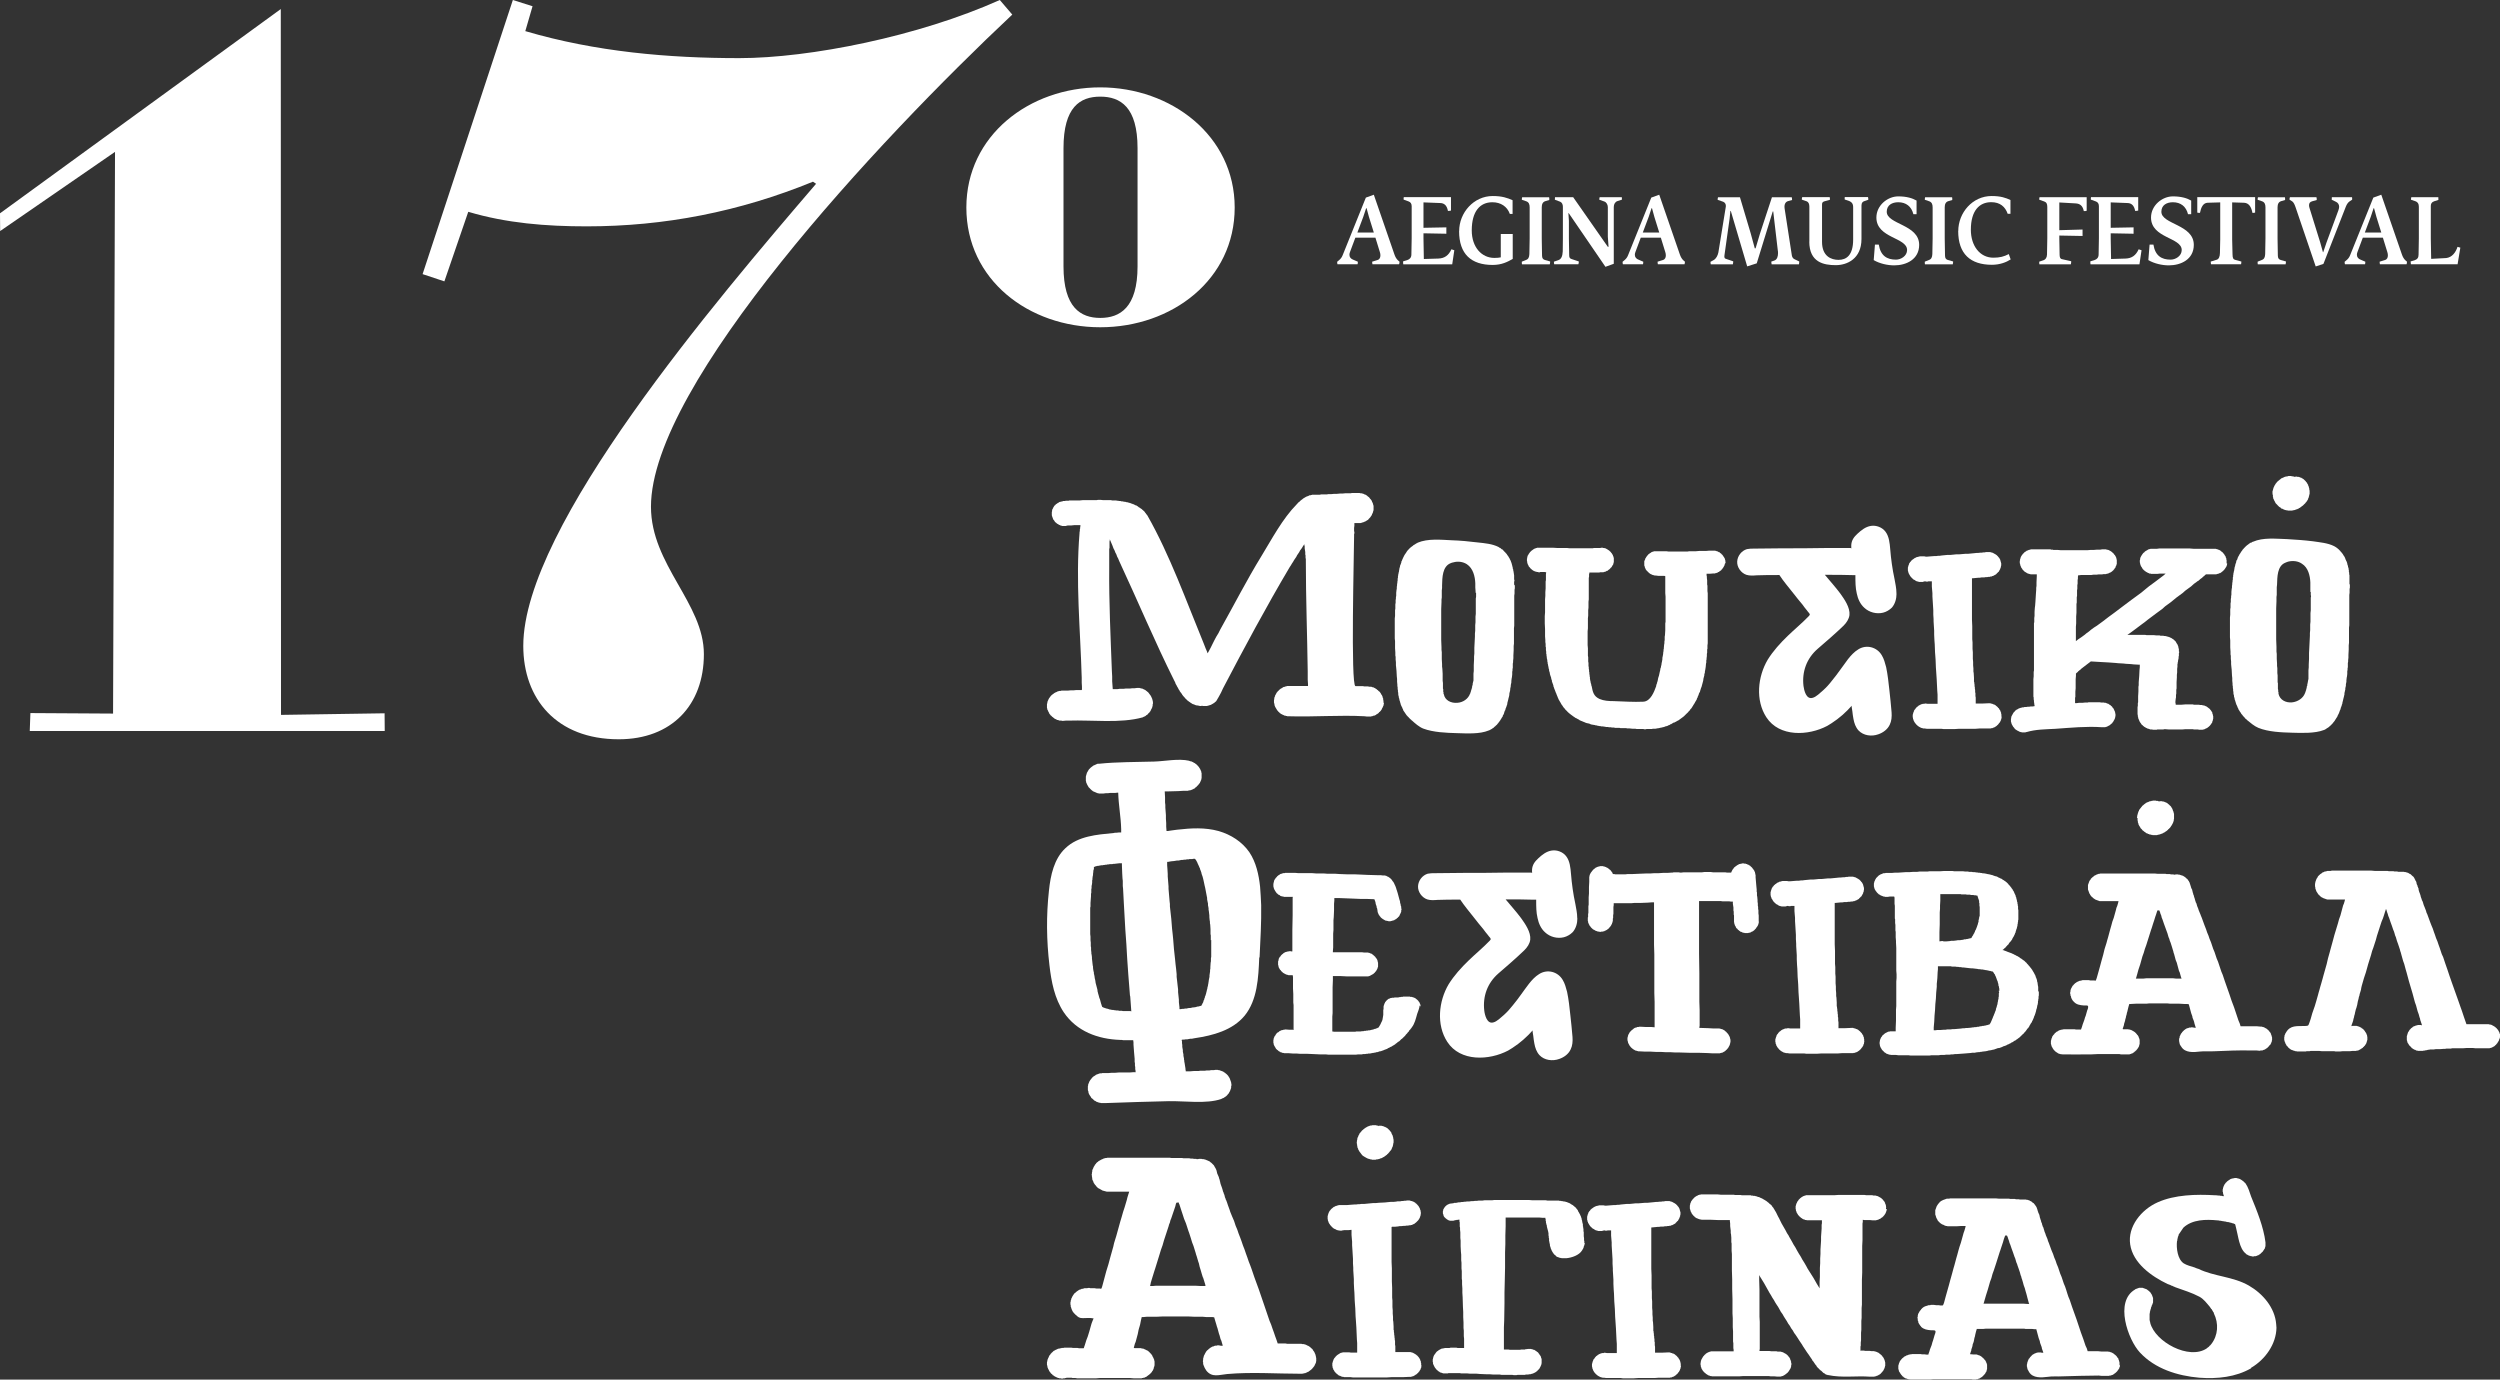 <?xml version="1.0" encoding="UTF-8"?><svg id="Layer_1" xmlns="http://www.w3.org/2000/svg" viewBox="0 0 345.37 190.59"><rect x="0" y="0" width="345.37" height="190.59" fill="#333333" stroke="none"/><path d="m191.18,97.05v.19l-.04.11v.07l-.04.11-.04.07-.04.11-.04.07-.04.07-.04.08-.04.11-.07.08-.04.07-.07.07-.07.08-.08.04-.04.07-.07.08-.08.04-.07.07-.11.04-.07.07-.07.04-.08.04-.11.04h-.08l-.11.04-.07.04h-.11l-.07.04h-.56l-.3-.04c-3.47-.19-6.99.11-10.5,0h-.19l-.07-.04h-.11l-.07-.04h-.11l-.08-.04-.07-.04-.11-.04-.07-.04-.07-.04-.11-.04-.07-.07-.08-.04-.07-.08-.07-.07-.07-.04-.04-.08-.07-.07-.07-.07-.04-.08-.04-.07-.07-.11-.04-.07-.04-.07-.04-.07-.04-.11-.04-.08v-.11l-.04-.08v-.11l-.04-.08v-.37l.04-.11v-.19l.04-.07.04-.11.04-.07v-.11l.07-.07.04-.08.04-.07.04-.11.08-.07.04-.07.07-.08.08-.07.04-.04.08-.08.07-.07.07-.04.07-.07.11-.04.07-.04.08-.07.07-.04.11-.04h.07l.11-.04.07-.04h.11l.07-.04h2.88v-.26l-.04-.6v-1.16c-.07-5.08-.26-10.16-.26-15.25v-.26l-.04-.19v-.33l-.04-.11v-.34l-.04-.26-.04-.26v-.3l-.04-.11v-.15s-.04.04-.04.04l-.15.22-.11.19-.15.22-.15.19-.11.22-.15.22-.15.22-.11.22-.15.22-.15.22-.15.26-.15.22-.15.26-.15.22c-3.25,5.49-6.28,11.14-9.23,16.78l-.26.56-.22.41-.19.34-.07.11-.08.15-.07.11-.07.11-.11.07-.11.11-.11.07-.11.07-.15.08-.11.07-.15.04-.11.04-.15.04-.15.04h-.56l-.11-.04s-.11.04-.11.04h-.22l-.07-.04h-.08l-.19-.04h-.11l-.07-.04h-.07l-.07-.04-.08-.04-.22-.07-.08-.04-.04-.04-.08-.04-.11-.07-.04-.04-.11-.07-.07-.04-.04-.04-.04-.04-.08-.04-.07-.07-.04-.04-.04-.04-.04-.04-.04-.04-.08-.07-.04-.04-.08-.11-.07-.07-.07-.08-.07-.07-.04-.07-.07-.07-.04-.11-.07-.07-.04-.08-.07-.07-.04-.07-.07-.07-.04-.11-.11-.15-.11-.22-.04-.07-.07-.11-.11-.22-.07-.11-.07-.15-.04-.15-.07-.11c-2.73-5.46-5.08-11.1-7.66-16.63l-.15-.37-.11-.19-.07-.19-.07-.19-.11-.19-.07-.19-.08-.19-.04-.07-.08-.15-.07-.19-.07-.19-.11-.26-.11-.26-.11-.26-.04-.11v.15l-.04.15v.9l-.04.15v2.62c-.04,4.75.19,9.53.37,14.28l.04.71v.67l.08,1.08h.67l.26-.04h.56l.3-.04h.6l.3-.04h.34l.3-.04h.37l.11.04h.08l.07.04h.11l.07.04.07.04.11.04.07.04.08.04.07.04.07.07.07.04.08.08.07.04.07.07.07.08.04.07.07.07.04.08.07.07.04.07.04.07.04.07.04.08.04.11.04.07.04.11v.07l.04.07v.11l.04.07v.3l-.04.08v.19l-.04.11v.07l-.04.07-.04.11-.04.07-.04.07-.04.08-.04.11-.04.07-.07.07-.04.07-.07.08-.07.04-.04.07-.07.08-.07.07-.08.04-.07.04-.07.08-.07.04-.08.04-.11.04-.07.04-.07.04c-3.06.86-7.02.34-10.2.45h-.41l-.45.04h-.07l-.11-.04h-.26l-.11-.04-.08-.04h-.11l-.07-.04-.07-.04-.07-.04-.11-.04-.07-.04-.08-.08-.07-.04-.07-.07-.07-.04-.08-.07-.04-.07-.08-.04-.07-.07-.04-.08-.08-.07-.04-.07-.04-.11-.04-.07-.04-.07-.04-.08-.04-.11-.04-.07-.04-.07v-.11l-.04-.07v-.56l.04-.07v-.11l.04-.07v-.11l.04-.07.04-.07.04-.11.04-.07.04-.08.04-.07.07-.07.04-.08.07-.07.04-.07.08-.07.07-.07.07-.04.07-.07.08-.04.07-.07.07-.04.07-.04.08-.04.11-.04.07-.04.07-.04.11-.04h.07l.07-.04h.19l.11-.04h.86l.41-.04h.41l.37-.04h.75c.08,0,0-1.01,0-1.01v-.67c-.19-6.69-.86-13.34-.3-20.03v-.11l.04-.15v-.22l.04-.11v-.11l.04-.26v-.11s-.04,0-.04,0h-.82l-.37.04h-.49s-.19.04-.19.04l-.11.04h-.49l-.07-.04h-.07l-.11-.04-.07-.04-.11-.04-.07-.04-.11-.08-.11-.04-.07-.08-.08-.07-.11-.07-.07-.11-.04-.07-.08-.11-.07-.07-.04-.11-.04-.11-.04-.11-.04-.11-.04-.15v-.45l.04-.11v-.15l.04-.11.07-.11.04-.11.07-.11.04-.07.07-.11.11-.07.07-.11.08-.04.11-.07.08-.07.11-.04.07-.07.11-.04h.07l.07-.04h.07l.11-.04h.08l.04-.04h.26l.11-.04h.41l.08-.04h1.46l.37-.04h1.94l.19-.04h.37l.37.04h1.05l.19.04h.52l.15.04h.15l.11.04h.22l.08.04h.19l.07.04h.15l.08.04h.15l.07.04h.08l.19.04.07.04h.07l.08.04h.07l.07.04.07.04h.08l.07.04.07.04h.07l.08.04.07.04.07.04.07.04h.08l.07.04.04.04.08.04.07.04.07.08.07.04.08.04.07.04.07.07.07.04.08.04.04.07.08.04.07.07.07.07.07.04.04.07.07.08.04.07.07.07.04.07.07.08.04.07.07.07c3.14,5.53,5.38,11.85,7.81,17.75l.26.67.15.34.11.3.19-.34.26-.49.22-.45.26-.52.26-.49.3-.49.26-.52c1.91-3.4,3.66-6.84,5.68-10.13,1.46-2.39,2.91-5.16,4.89-7.17,0-.04.08-.07.08-.07l.04-.07.11-.11.15-.11.07-.07.04-.04.07-.07.07-.04.07-.07.08-.04.07-.08.07-.04.07-.04.11-.07.07-.04.11-.07.11-.04.11-.04.11-.04.07-.04.07-.04h.15l.07-.04h.07l.08-.04h1.05l.19-.04h.78l.19-.04h.41l.41-.04h.38l.41-.04h.37l.37-.04h.75l.19-.04h1.04l.11.04h.15l.15.04.15.04.11.07.15.04.11.07.11.07.11.11.11.07.11.11.07.11.11.11.08.11.07.11.04.15.08.11.04.15.04.15.04.11v.6l-.04.11-.04.15-.04.15-.08.11-.04.15-.07.11-.08.11-.07.11-.11.11-.11.11-.07.11-.15.08-.11.07-.11.07-.11.04-.15.07-.15.04-.11.04-.15.04h-.86v.37l-.04.3v.45l.04.11v.19l-.04.11v.3c0,2.06-.49,20.66.19,20.7h1.05l.15.04h.52l.19.04h.26l.11.04.07.04h.11l.07.04.07.04.11.04.08.07.07.04.07.04.07.08.08.04.07.08.07.07.07.04.08.08.04.07.07.07.04.11.04.07.07.08.04.07.04.11.04.07v.07l.04.11.04.07v.19l.04.11v.19l-.04.08Z" fill="#fff"/><path d="m209.27,80.76v.52l-.04.19v.52l-.04.3v4.15l-.04.34v2.13l-.04.34v.56l-.04.75v.37l-.04.37v.19l-.04.19v.56l-.04.19v.19l-.04.19v.37l-.04.37-.04.19-.04.34v.19l-.08.37v.15l-.04.19-.04.19v.15l-.04.19-.04.15-.04.19v.15l-.04.19-.04.15-.04.15-.04.19-.04.15-.04.15-.04.15v.11l-.04.15-.04.07v.07l-.08.15v.07l-.04.07-.04.07v.08l-.04.07v.07l-.04.04-.04.07-.07.22-.04.15-.07.15-.04.04-.04.08v.07l-.04.07-.04.07-.04.04-.04.07-.04.07-.04.08-.04.04-.04.08-.04.07-.04.04-.04.07-.15.19-.04.07-.11.11-.04.07-.11.11-.07.04-.04.07-.15.11-.04.04-.07.08-.07.04-.07.04-.08.07-.07.04-.07.04-.07.04-.08.04-.07.04-.11.04c-1.23.52-3.03.41-4.37.37-1.5-.04-3.29-.11-4.67-.63-.56-.22-1.12-.71-1.57-1.12l-.07-.04-.04-.07-.07-.04-.11-.11-.04-.04-.11-.11-.04-.07-.08-.04-.04-.07-.04-.04-.11-.11-.04-.07-.08-.11-.04-.07-.04-.04-.04-.07-.04-.07-.04-.04-.04-.07-.04-.04-.07-.15v-.04l-.07-.15-.04-.04v-.07l-.04-.07-.04-.04v-.07l-.04-.04-.04-.07v-.07l-.04-.04-.04-.15v-.04l-.04-.07v-.04l-.04-.15-.04-.11-.04-.11v-.11l-.04-.11-.04-.11v-.11l-.04-.11-.04-.22v-.22l-.04-.11v-.19l-.04-.22v-.22l-.04-.19v-.19l-.04-.41v-.37l-.04-.37-.04-.75-.04-.41-.04-.37v-.41l-.04-.37v-.37l-.04-.19v-.41l-.04-.6v-.97l-.04-.37v-2.76l.04-.37v-.78l.04-.22v-.6l.04-.19v-.37l.04-.23v-.19l.04-.19v-.41l.04-.37.04-.22v-.22l.04-.26v-.15l.04-.15v-.15l.04-.19v-.26l.04-.11v-.19l.04-.19v-.08l.04-.11v-.11l.04-.08.04-.22v-.11l.04-.08v-.11l.07-.22.04-.22.04-.07.04-.11.04-.11.04-.11v-.11l.07-.11.04-.11.04-.11.04-.04v-.07l.04-.04.04-.11.04-.07.11-.22.07-.11.07-.11.04-.04.07-.11.04-.07.07-.11.04-.04.04-.07.11-.11.04-.04.07-.08.04-.04.04-.04.08-.07.04-.04.15-.11.04-.04.08-.04.07-.07.04-.04.07-.04.07-.04.07-.04.11-.07.04-.04.07-.04h.04l.07-.04.04-.04c1.42-.6,3.21-.41,4.71-.34,1.2.04,2.39.15,3.59.3,1.01.11,2.02.19,2.91.64l.07.07.11.04.07.04.08.07.04.04.04.04h.07l.04.04.04.04.04.04.07.08.04.04.07.08.04.04.07.07.04.04.04.04.04.07.07.04.04.07.04.07.08.11.11.15.04.08.04.07.04.04.08.19.07.11.04.11.04.08v.04l.04.08.07.22.04.19.04.08v.11l.04.04v.15l.04.11.04.11v.11l.04.11v.11l.04.11v.11l.04.22v.56l.04.11v.11l-.04.11v.52Zm-5.42,1.12v-.19l-.04-.52v-.6c-.04-.93-.3-2.05-1.16-2.62-.52-.34-1.23-.45-1.87-.26-.11,0-.26.07-.37.11-1.16.45-1.16,2.02-1.19,3.06v.37l-.04.34v.97l-.04.3v.34l-.04.97v4.26l.04,1.01v.34l.04.34v.97l.04.67v.33l.04.34.04.67v.97l.04.3v.78l.04.07v.37l.04.07v.22l.04.04c.15.86,1.01,1.27,1.87,1.19.75-.04,1.5-.52,1.76-1.27l.04-.04v-.07l.04-.08v-.04l.04-.07v-.08l.04-.07v-.07l.04-.04v-.07l.04-.07v-.08l.04-.07v-.15l.04-.07v-.08l.04-.07v-.15l.11-.45v-.93l.04-.37v-.82l.04-.78v-.41l.04-.41v-.78l.04-.79.04-.78v-.41l.04-.37v-.78l.04-.41v-.78l.04-.37v-2.13l.04-.22v-.56Z" fill="#fff"/><path d="m238.31,77.62v.23l-.04.07v.07l-.04.07v.08l-.04.04-.04.07-.04.08-.04.07-.04.04-.04.07-.04.04-.04.08-.07.04-.04.08-.04.04-.07.04-.04.04-.08.04-.07.07-.04.04h-.07l-.07.04-.04.04-.07.04h-.07l-.07.04h-.08l-.07.04h-.19l-.49.04h-.48v.22l.04.19v.19l.04.3v.6l.04.15v.75l.04.3v6.91l-.04.3v.45l-.04.11v.45l-.04.15v.3l-.04.3v.15l-.04.15v.3l-.04.15-.04.45-.07.45-.04.15v.15l-.04.15-.04.11v.15l-.04.15-.04.15-.04.15-.04.3-.04.15-.04.15-.07.26-.04.15-.04.15-.07.15-.04.15-.04.11-.04.15-.04.15-.04.04-.04.07-.04.08-.04.15-.04.08v.04l-.04.07-.07.15v.07l-.08.11-.07.23-.04.04-.08.15-.04.04-.04.08-.07.15-.04.04-.04.07-.04.07-.04.04-.07.15-.04.04-.04.07-.04.08-.04.04-.04.08-.04.04-.07.07-.04.04-.04.07-.04.07-.04.04-.08.07-.04.04-.04.07-.15.15-.08.07-.04.04-.04.04-.07.07-.04.04-.07.07-.04.04-.11.11-.07.04-.04.04-.26.19-.26.19-.04.04-.3.15-.04.04-.15.07-.07.04-.07.04h-.08l-.07.04-.07.04s-.11.07-.11.07l-.07.04-.04.04h-.07l-.07.04-.04.04-.07.04h-.08l-.04.04-.07.04-.19.07h-.07l-.11.04-.07.04h-.04l-.07.04h-.07l-.11.04h-.07l-.07.04h-.11l-.11.04h-.07l-.08.04h-.11l-.37.07h-.37l-.11.04h-.75l-.11.04h-.22l-.11-.04h-.93l-.19-.04h-.41l-.37-.04h-.33l-.15-.04h-.78l-.15-.04h-.6l-.15-.04h-.3l-.11-.04h-.3l-.11-.04h-.3l-.11-.04h-.15l-.11-.04h-.26l-.11-.04h-.11l-.37-.07-.11-.04h-.11l-.11-.04-.26-.04-.22-.04-.11-.04-.07-.04-.11-.04-.34-.07-.11-.04-.11-.04-.07-.04-.11-.04-.11-.04-.07-.04-.11-.04-.11-.04-.07-.04-.11-.04-.07-.08-.11-.04-.07-.04-.19-.11-.11-.04-.15-.11-.11-.07-.15-.11-.26-.19-.08-.07-.15-.11-.07-.07-.08-.07-.07-.07-.07-.08-.07-.07-.08-.07-.07-.07-.04-.08-.15-.15-.11-.15-.07-.11-.04-.07-.07-.07-.04-.07-.11-.19-.04-.08-.07-.11-.04-.07-.04-.07-.11-.19-.04-.11-.04-.07-.07-.19-.11-.26-.04-.11-.04-.11-.04-.07-.07-.19-.04-.11-.04-.11-.04-.07-.07-.22-.04-.11-.04-.08v-.11l-.08-.22-.04-.11-.04-.11-.04-.11v-.11l-.04-.11-.04-.11-.04-.22-.08-.22-.07-.22-.04-.26-.04-.11-.04-.11v-.15l-.04-.11-.04-.15v-.11l-.04-.11-.04-.26-.04-.11v-.15l-.04-.11v-.11l-.04-.26-.04-.11v-.15l-.04-.22v-.15l-.04-.11v-.26l-.04-.23v-.37l-.04-.11v-.37l-.04-.26v-.26l-.04-.52v-1.01l-.04-.78v-1.01l.04-.52v-1.79l.04-.49v-.52l.04-.49v-.97l.04-.19v-.82l.04-.26-.19-.04h-.64l-.07.04h-.15l-.08-.04h-.15l-.07-.04h-.08l-.07-.04h-.04l-.07-.04h-.07l-.04-.04-.07-.04-.07-.04-.04-.04-.07-.04-.04-.04-.07-.07-.04-.04-.07-.04-.04-.07-.04-.04-.04-.07-.07-.04-.04-.08-.04-.07v-.07l-.04-.04-.04-.07-.04-.07v-.08l-.04-.07v-.15l-.04-.08v-.34l.04-.07v-.15l.04-.07v-.07l.04-.08.04-.04.04-.08.04-.07.04-.07.04-.04.04-.07.04-.04.04-.07.04-.04.07-.04.04-.07.07-.04.04-.04.07-.04.04-.04.07-.04.04-.04.07-.04.07-.04h.04l.07-.04h.07l.04-.04h.07l.04-.04h2.17l.64.04h1.34l.37.04h3.18l.15-.04h.9l.11-.04h.22l.07.04h.15l.08.04h.07l.07.04.07.04.08.04.07.04.04.04.07.04.07.04.04.04.07.04.04.07.07.04.04.04.04.07.07.08.04.04.04.08.04.07.04.04.04.08v.07l.04.07.04.07v.08l.04.07v.6l-.04.07v.07l-.04.08v.07l-.04.07-.04.04-.04.07-.04.07-.04.08-.04.04-.04.07-.08.04-.04.07-.04.04-.07.07-.04.04-.07.04-.07.04-.04.07-.07.04h-.07l-.08.04-.04.04-.07.04h-.08l-.07.04h-.07l-.07.04h-.45l-.15.04h-1.35v.15l-.04.04v.37l-.04.19v2.95l-.04.34v.82l-.04.34v.75l-.04.37v1.38l-.04.41v1.91l.04.45v1.01l.04.22v.6l.04.19v.41l.04.19v.19l.04.19v.19l.04.15v.19l.04.19v.15l.04.11v.22l.04.19v.07l.04.07v.15l.04.07v.07l.04.07v.04l.04.15v.08s0,.04.04.07c.15.78.26,1.38,1.08,1.76.6.26,1.27.3,1.94.3,1.34.04,2.76.15,4.15.08.97-.08,1.46-1.35,1.75-2.17v-.11l.04-.07v-.07l.04-.07.04-.07v-.11l.04-.08.04-.15.07-.37.11-.34.04-.19.08-.37.04-.11v-.11l.04-.11v-.11l.04-.07.04-.11v-.11l.04-.11.04-.22v-.11l.04-.11.07-.41v-.22l.04-.11v-.11l.04-.11.04-.34v-.11l.04-.11v-.22l.04-.11v-.11l.04-.45.04-.22v-.22l.04-.22v-.45l.04-.23.04-.67v-.94l.04-.22v-3.47l-.04-.49v-2.35s-.15-.04-.15-.04h-.82l-.3-.04h-.22l-.04-.04h-.07l-.08-.04h-.07l-.07-.04-.07-.04h-.04l-.07-.04-.08-.04-.04-.04-.07-.04-.08-.07-.04-.04-.04-.04-.07-.07-.04-.04-.04-.04-.08-.07-.04-.07-.04-.04-.04-.07-.04-.04v-.07l-.04-.07-.04-.07v-.08l-.04-.07v-.04l-.04-.07v-.6l.04-.07v-.04l.04-.07.04-.07v-.07l.04-.08.04-.04.04-.08.04-.07.04-.04.04-.08.04-.04.07-.08.04-.04.04-.07.07-.04.04-.04.07-.04.04-.04.07-.04.07-.04.04-.04.07-.04.07-.04h.08l.07-.04h.04l.07-.04h1.72l.26.04h2.65l.22-.04h.93l.45-.04h.93l.45-.04h.86l.04.04h.08l.07.04h.07l.07.04.08.04.04.04h.07l.08.04.04.07.08.04.04.04.07.04.04.08.07.04.04.04.04.07.04.04.04.07.04.07.04.04.04.07.04.07.04.04v.07l.04.07v.08l.04.07v.15l.04.08v.15l-.04.04Z" fill="#fff"/><path d="m262,82.03c0,.67-.19,1.38-.63,1.9-.34.34-.78.6-1.23.71-.9.22-1.91-.04-2.58-.67-.56-.49-.9-1.23-1.05-1.98-.19-.78-.19-1.61-.19-2.43v-.11h-.41c-1.12-.04-2.28-.04-3.44-.04h-.41.04c.71.86,1.46,1.68,2.13,2.58.56.78,1.38,1.94,1.27,2.99-.08.56-.41,1.05-.82,1.46-1.16,1.12-2.39,2.17-3.59,3.21-1.5,1.31-2.17,3.14-1.94,5.12.08.6.37,1.87,1.23,1.64.52-.11,1.08-.71,1.49-1.05.45-.41.86-.86,1.23-1.35.78-.93,1.46-1.98,2.2-2.95.41-.52.86-1.01,1.42-1.35,1.12-.71,2.58-.33,3.25.82.3.49.45,1.08.6,1.64.22,1.05.33,2.13.45,3.21.11,1.01.22,2.02.3,3.03.04.6,0,1.2-.26,1.72-.3.63-.9,1.08-1.57,1.31-.93.34-2.05.19-2.73-.52-.41-.45-.6-1.01-.71-1.61-.07-.34-.11-.71-.15-1.05,0-.11-.15-.71-.07-.78-.82.93-1.76,1.76-2.8,2.43-.19.11-.41.26-.6.37-2.61,1.38-6.61,1.57-8.41-1.19-1.53-2.35-1.2-5.61.19-7.96.75-1.2,1.72-2.28,2.77-3.29.93-.9,1.98-1.76,2.91-2.73.15-.19.19-.19.04-.41-.11-.11-.22-.26-.3-.37-.22-.26-.45-.56-.63-.82-.45-.52-.86-1.05-1.27-1.57-.64-.82-1.35-1.64-1.91-2.5h-.19c-.97,0-1.98,0-2.95.04-.49.04-.97.07-1.42-.07-.75-.26-1.31-1.05-1.27-1.83.04-.78.6-1.5,1.35-1.72.34-.07.63-.07.97-.07,1.31,0,2.62-.04,3.92-.04,1.94,0,3.85,0,5.79-.04h3.62l.15.04-.04-.08v-.37c.04-.67.37-1.12.86-1.57.52-.48,1.12-.97,1.87-1.08.71-.11,1.53.19,1.98.78.52.67.6,1.61.67,2.43.11,1.38.3,2.77.6,4.15.11.63.26,1.27.26,1.91v.11Z" fill="#fff"/><path d="m276.53,99.03v.07l-.04.07v.15l-.04.07-.04.07v.08l-.04.07-.04.07-.04.07-.04.07-.04.04-.07.07-.04.08-.04.04-.07.08-.04.04-.07.04-.04.07-.07.04-.07.04-.04.04-.07.04-.08.04-.07.04h-.07l-.07.04-.08.04h-.15l-.07.04h-1.57l-.52.04h-2.28l-.6.04h-1.53l-.3-.04h-2.02l-.26-.04h-.22l-.07-.04h-.07l-.08-.04h-.07l-.07-.04-.07-.04-.08-.04-.07-.04-.07-.04-.04-.04-.07-.04-.07-.07-.04-.04-.07-.04-.04-.08-.04-.04-.08-.08-.04-.07-.04-.04-.04-.07-.04-.07-.04-.07-.04-.07v-.08l-.04-.07-.04-.07v-.15l-.04-.07v-.37l.04-.08v-.07l.04-.07v-.07l.04-.07.04-.08v-.07l.04-.07.04-.08.04-.04.07-.07.04-.08.04-.04.04-.07.07-.04.04-.07.07-.04.08-.04.04-.07.07-.04.08-.04.07-.04.04-.04h.07l.07-.04.07-.04h.08l.07-.04h.22l.07-.04h.11l.26.04h1.38v-1.27l-.04-.52-.08-1.61-.07-1.05-.04-.56-.04-1.04-.04-.56-.04-.52-.04-1.08-.04-.52-.04-.82v-.56l-.04-.64-.04-.64v-.3l-.04-.63v-.6l-.04-.64-.04-.64-.04-.63v-.45l-.04-.45-.04-.48v-.71h-.49l-.08.04h-.22l-.11-.04h-.11l-.07.04h-.08l-.07.04h-.56l-.08-.04h-.07l-.07-.04h-.07l-.08-.04-.07-.04-.07-.04-.04-.04-.07-.04-.11-.04-.04-.04-.08-.07-.04-.04-.08-.08-.04-.04-.04-.04-.07-.07-.04-.07-.04-.04-.04-.07-.04-.08-.04-.07-.04-.04-.04-.08v-.07l-.04-.07-.04-.07v-.11l-.04-.08v-.45l.04-.07v-.08l.04-.07v-.07l.04-.07.04-.08v-.07l.04-.07.04-.04.04-.07.04-.07.07-.04.04-.07.04-.07.07-.04.04-.04.07-.07.08-.04.04-.04.07-.04.04-.04.07-.04.04-.04h.07l.07-.04.04-.04.15-.04h.07l.07-.04h.07l.11-.04h.64l.19.04h.19l.49-.04.52-.04h.26l.26-.04h.22l.26-.04.41-.04.41-.04h.41l.41-.04.37-.04h.41l.82-.07h.37l.41-.04.41-.04.37-.04h.19l.37-.04h.19l.19-.04h.19l.19-.04h.6l.08.04h.07l.07.04h.07l.08.04.07.04.07.04.07.04.08.04.07.04.04.04.08.04.07.07.04.04.07.07.04.04.04.07.07.07.04.04.04.07.04.08.04.07.04.07v.07l.04.08v.07l.04.07v.07l.04.08v.33l-.04.07v.15l-.04.07-.04.07v.08l-.04.07-.04.07-.04.07-.04.08-.04.07-.04.07-.08.04-.04.07-.07.04-.04.07-.07.04-.04.07-.07.04-.07.04-.08.04-.07.04-.07.04-.07.04h-.08l-.07.04-.07.04h-.15l-.07.04h-.19l-.19.04h-.22l-.19.04h-.37l-.23.04h-.19l-.41.04-.41.04h-.07v5.72l.04.9v1.79l.04.45v.9l.04.45v.9l.04.45v.45l.04.45v.41l.04.22.04.67v.52l.04.07v.11l.04.26v.19l.04.15v.19l.04.19v.3l.04.11v.41l.04.22v.82h.9l.9-.04h.22l.07.04h.07l.07.04h.08l.07.04.07.04h.07l.08.04.07.04.07.04.04.04.07.07.07.04.04.04.07.07.04.04.04.07.08.04.04.08.04.07.04.07.04.04.04.07.04.07v.08l.04.07.04.07v.15l.04.08v.3Zm-10.31-21.86h.04-.04Z" fill="#fff"/><path d="m307.7,77.88l-.04.07v.08l-.04.07v.07l-.04.07-.04.08-.04.07-.04.04-.04.07-.04.07-.04.04-.04.07-.07.07-.04.04-.04.04-.07.08-.08.04-.04.04-.08.07-.07.04-.04.04-.08.04h-.07l-.07.04-.07.04h-.08l-.07.04h-.07l-.07.04h-1.42l-.11.07-.11.11-.07.07-.07.04-.08.07-.07.07-.07.07-.07.04-.04.04-.11.07-.07.07-.22.19-.15.07-.08.08-.37.26-.37.34-.41.3-.41.3-.37.33-.82.6-.78.64-.82.6-.37.34-.82.6-1.2.9-.41.33-.41.3-1.2.9-.41.3-.38.26h2.43l.22.04h1.01l.34.04h.45l.11.04h.41l.08.04h.19l.11.04h.07l.07.04h.11l.04.04h.07l.04.04h.07l.07.04.07.04.11.04.11.08.11.07.07.04.07.07.08.07.07.07.04.04.07.07.07.15.07.11.08.11.04.11.04.08.04.11v.08l.04.11v.07l.04.07v.34l.04.04v.11l-.04.07v.41l-.04.07v.26l-.04.11v.07l-.04.15v.11l-.04.11v.11s-.04.15-.04.15v.34l-.04.3v.49l-.04.34v.34l-.04.67v.86l-.04.19v.52l-.04.19v.34l-.04.19-.04.37v.19l.04.15v.11h.82l.49-.04h1.08l.11.04h.71l.15.04h.26l.08.04h.11l.07.04h.11l.07.04.07.04.11.04.07.04.08.07.07.04.07.07.07.04.08.07.07.07.04.07.08.08.04.07.04.07.07.08.04.11v.08l.04.11.04.08v.11l.04.07v.37l-.04.11v.07l-.04.11-.04.07v.08l-.04.11-.07.08-.04.07-.04.07-.08.08-.04.07-.07.07-.08.07-.07.07-.07.04-.07.07-.08.04-.07.04-.11.04-.07.04-.07.04-.11.04h-.07l-.11.04h-.49l-.11-.04h-.6l-.11-.04h-1.05l-.45.04h-1.83l-.49-.04h-.19l-.07.04h-.86l-.07.04h-.52l-.11-.04h-.26l-.07-.04h-.04l-.07-.04-.19-.04-.07-.04-.08-.04-.11-.04-.07-.07-.11-.04-.07-.07-.11-.07-.04-.07-.08-.04-.07-.07-.04-.04-.04-.07-.04-.07-.07-.08-.04-.07-.07-.11-.04-.11-.04-.08-.04-.11-.04-.07-.04-.15v-.11l-.04-.04v-.15l-.04-.19v-.97l.04-.19v-.37l.04-.11v-.82l.04-.67v-.64l.04-.22v-.41l.07-.86.04-.82.04-.41v-.34h-.15l-.71-.04-.34-.04-.71-.04-.34-.04-.71-.04-.41-.04-.97-.07-1.27-.07-1.16-.07-.04.04-.45.34-.82.63-.04.04-.04.04-.07.07-.11.07-.07.07-.11.08-.04.07-.04.04-.07.04-.04.04-.07.07-.04.04v.3l-.04.49v1.23l-.04.49v.75l-.04.04v.78s.26,0,.26,0l.26-.04h.49l.37-.04h.37l.11-.04h1.53l.22.04h.37l.11.04h.15l.07.04.11.04.07.04h.07l.07.04.08.07.07.04.07.04.07.04.04.07.07.04.08.07.04.07.04.08.07.04.04.07.04.08.04.07.04.11.04.07.04.07v.08l.04.07v.11l.04.07v.34l-.04.07v.11l-.04.07v.07l-.04.07-.04.08-.04.07-.04.07-.04.07-.04.08-.07.07-.04.07-.04.07-.08.04-.07.07-.07.04-.04.07-.07.04-.07.04-.08.04-.07.04-.07.04-.11.04-.07.04h-.07l-.08.04h-.45c-2.13-.15-4.3.07-6.46.22-1.31.07-2.69.07-3.96.45h-.07l-.07.04h-.52l-.07-.04h-.11l-.07-.04h-.04l-.07-.04-.07-.04-.08-.04-.07-.04h-.04l-.08-.07-.07-.04-.07-.04-.07-.07-.04-.04-.07-.07-.04-.08-.07-.07-.04-.04-.04-.07-.04-.07-.04-.07-.04-.07-.04-.08-.04-.07v-.07l-.04-.08v-.07l-.04-.07v-.41l.04-.07v-.15l.04-.11.04-.08.04-.07.04-.07.04-.08.04-.07.04-.07.04-.07.07-.07.04-.04.07-.07.04-.08.07-.04.07-.04.04-.04.07-.07h.07l.07-.04.04-.04.07-.04h.04l.07-.04.11-.04h.07l.08-.04h.07l.07-.04h.19l.07-.04h.26l.19-.04h.22l.22-.04h.26l.26-.04v-.15l-.04-.11v-.11l-.04-.22v-.15l-.04-.22v-.22l-.04-.15v-2.39l.04-.41v-.6l.04-.19v-6.54l.04-.15v-.56l.04-.3v-.56l.04-.56.04-.3.04-.52.07-1.12.04-.56v-.26l.04-.26v-.52l.04-.82v-.26h-.86l-.07-.04h-.08l-.07-.04h-.07l-.11-.04-.07-.04-.08-.04-.04-.04-.07-.04-.08-.04-.07-.04-.07-.07-.04-.04-.07-.07-.04-.04-.07-.07-.04-.07-.04-.08-.04-.04-.07-.07v-.08l-.04-.07-.04-.07-.04-.11v-.07l-.04-.08v-.07l-.04-.07v-.34l.04-.07v-.15l.04-.08.04-.11v-.07l.04-.07.04-.07.04-.08.04-.04.04-.07.07-.08.04-.07.07-.04.04-.07.07-.04.04-.08.08-.04.07-.04.07-.04.07-.07.08-.04h.07l.07-.04.07-.04h.08l.07-.04h.07l.07-.04h2.73l.07.04h.26l.04.04h.6l.45.04h3.66l.45-.04h.45l.45-.04h.45l.23-.04h.56l.07.04h.08l.11.04h.07l.07.04.07.04.08.04.07.04.07.04.04.04.07.04.07.07.04.04.07.07.07.04.04.08.04.07.07.04.04.07.04.07.04.07.04.08.04.07v.07l.04.07v.08l.04.11v.56l-.04.07v.07l-.04.08-.04.07-.04.07v.07l-.04.08-.07.07-.04.07-.04.07-.04.04-.07.07-.04.07-.07.04-.07.07-.04.04-.07.04-.08.04-.07.07h-.07l-.07.04-.08.04-.07.04h-.07l-.07.04h-.08l-.11.04h-.3l-.22.04h-.49l-.26.04h-.45l-.26.04h-1.42l-.26.04h-.15l-.04.22v.23l-.04.22v.48l-.04.22v.49l-.04.22v.75l-.04.22v.71l-.04.22v1.2l-.04.49v.97l-.04.48v1.98l.33-.26.45-.3.45-.33.22-.19.22-.15.19-.15.22-.19.41-.3.41-.26.82-.6.78-.6.82-.6,1.19-.9,1.2-.9.41-.3.82-.6.37-.3.78-.64.82-.6,1.19-.9.3-.26h-.82l-.33.04h-.86l-.07-.04h-.15l-.07-.04-.07-.04h-.04l-.07-.04-.07-.04-.07-.04-.08-.04-.04-.04-.08-.04-.07-.04-.04-.07-.08-.04-.04-.07-.08-.04-.04-.08-.04-.04-.04-.08-.04-.07-.04-.07-.04-.04-.04-.07-.04-.07v-.07l-.04-.08-.04-.07v-.15l-.04-.08v-.3l.04-.07v-.15l.04-.08v-.07l.04-.07.04-.07.04-.08.04-.07.04-.04.04-.07.04-.07.04-.04.04-.07.08-.07.04-.04.08-.04.04-.08.07-.04.04-.04.07-.04.08-.04.07-.04.07-.04.04-.04.07-.04h.07l.07-.04h.08l.07-.04h.9l.3-.04h4.22l.49.04h3.1l.07.04h.07l.07.04h.08l.07.04.07.04h.07l.04.04.07.04.07.04.08.08.04.04.08.04.04.04.07.07.04.04.04.08.07.04.04.08.04.07.04.07.04.04.04.07.04.07v.07l.04.08.04.07v.15l.04.08v.45Z" fill="#fff"/><path d="m324.63,80.69v.49l-.04.19v.52l-.04.3v4.18l-.04.34v2.09l-.04.37v.56l-.04.75v.37l-.04.37v.19l-.04.19v.56l-.04.19v.19l-.04.19v.37l-.04.34-.04.19-.04.37v.19l-.07.34v.19l-.04.19-.04.15v.19l-.04.15-.04.19-.04.15v.19l-.04.15-.04.19-.04.15-.04.15-.04.19-.04.15-.04.15v.07l-.04.15-.04.07v.07l-.07.15v.07l-.04.07-.04.08v.07l-.04.07v.07l-.04.07-.04.08-.08.23-.04.11-.07.15-.04.07-.04.07-.04.08v.04l-.04.08-.04.07-.04.07-.04.04-.04.07-.04.07-.04.07-.04.04-.04.07-.04.08-.15.19-.04.04-.11.15-.04.04-.11.11-.07.08-.04.04-.15.11-.04.07-.07.04-.08.07-.07.04-.07.04-.07.04-.08.07-.07.04-.07.04-.07.04-.11.04c-1.23.48-3.06.41-4.37.37-1.5-.04-3.29-.11-4.67-.67-.56-.23-1.12-.71-1.57-1.08l-.07-.08-.04-.04-.07-.04-.11-.11-.04-.07-.11-.11-.04-.04-.07-.08-.04-.04-.04-.08-.11-.11-.04-.04-.07-.15-.04-.04-.04-.07-.04-.04-.04-.07-.04-.08-.04-.04-.04-.08-.08-.11v-.08l-.07-.11-.04-.08v-.04l-.04-.08-.04-.07v-.04l-.04-.07-.04-.04v-.08l-.04-.07-.04-.11v-.07l-.04-.04v-.07l-.04-.11-.04-.11-.04-.11v-.11l-.04-.11-.04-.11v-.15l-.04-.11-.04-.19v-.22l-.04-.11v-.22l-.04-.22v-.19l-.04-.19v-.22l-.04-.37v-.37l-.04-.37-.04-.78-.04-.37-.04-.41v-.37l-.04-.37v-.41l-.04-.19v-.37l-.04-.6v-.97l-.04-.41v-2.73l.04-.41v-.78l.04-.19v-.6l.04-.19v-.41l.04-.19v-.19l.04-.22v-.37l.04-.41.04-.19v-.22l.04-.26v-.15l.04-.19v-.15l.04-.15v-.3l.04-.07v-.19l.04-.19v-.11l.04-.11v-.08l.04-.11.04-.19v-.11l.04-.11v-.11l.07-.19.04-.22.04-.11.04-.11.04-.11v-.11l.04-.11.07-.07.04-.11.04-.11v-.07l.04-.04.04-.08.04-.11.04-.04.11-.22.08-.11.07-.11.04-.07.07-.11.04-.04.08-.11.04-.08.04-.04.11-.11.04-.07.04-.04.07-.04.04-.07.07-.04.04-.08.11-.07.07-.07.07-.04.04-.04.07-.04.07-.07.08-.04.04-.04.11-.07h.08l.08-.04.04-.04.07-.04h.04c1.42-.63,3.18-.41,4.71-.37,1.2.07,2.39.15,3.59.3.97.15,2.02.22,2.92.67l.07.04.07.04.11.07.07.04.04.04.04.04.08.04.04.04.04.04.04.04.07.04.04.07.04.04.07.04.04.08.07.07.04.04.04.04.04.07.07.08.04.04.07.11.11.19.04.04.04.07.04.07.07.15.04.15.07.11v.04l.04.07.04.07.08.22.04.19v.04l.04.07v.04l.04.07v.11l.04.11.04.11v.11l.04.15v.23l.04.11v.22l.04.11v1.31Zm-10.73-12.52l.04-.08v-.22l.04-.08v-.07l.04-.07v-.07l.04-.08v-.07l.04-.04v-.08l.04-.04.04-.08v-.04l.04-.07.04-.04.04-.07.04-.08.04-.07.04-.04.04-.04.04-.07.04-.04.04-.04.04-.07.08-.04.04-.04.04-.04.04-.04.07-.04.04-.04.04-.04.07-.04.04-.04.04-.04.07-.04.04-.04h.08l.04-.04.08-.04h.07l.04-.04.08-.04h.04l.08-.04h.11l.08-.04h.15l.04-.04h.41l.07.04h.19l.07.04h.08l.04.04h.07l.08-.04h.19l.07.04h.19l.07.04h.08l.04.04.11.04h.07v.04l.11.04.04.04.07.04.07.04.04.04.04.04.07.08h.04l.04.07.04.04.04.04.04.07.04.04.04.04.04.04.04.11.04.07.04.04.04.07v.08l.04.07.04.07v.07l.04.08v.07l.04.07v.19l.04.07v.49l-.04.07v.07l-.04.11v.07l-.04.07v.08l-.04.07-.04.07v.07l-.04.08-.04.07-.04.07-.04.04-.04.07-.04.07-.08.08-.04.04-.04.07-.04.04-.08.07-.04.04-.04.04-.04.04-.07.07-.04.04-.08.04-.04.04-.11.08-.04.04-.07.04-.04.04-.07.04h-.04l-.04.04-.07.04-.04.04h-.07l-.04.04h-.07l-.04.04h-.07l-.04.04h-.07l-.04.04h-.15l-.04.04h-.11l-.07.04h-.6l-.07-.04h-.15l-.04-.04h-.15l-.07-.04-.04-.04h-.07l-.07-.04-.07-.04-.08-.04h-.07l-.07-.04-.04-.08-.07-.04-.07-.04-.07-.04-.08-.08-.04-.04-.08-.08-.07-.07-.04-.07-.08-.04-.04-.07-.08-.07-.04-.11-.04-.07-.04-.08-.04-.07-.04-.07-.04-.11-.04-.07-.04-.07v-.11l-.04-.08v-.26l-.04-.07v-.19Zm5.27,13.6v-1.31c-.04-.93-.3-2.05-1.16-2.58-.52-.37-1.23-.45-1.87-.3-.11.04-.26.07-.41.15-1.16.45-1.12,2.02-1.16,3.03l-.04.37v1.05l-.04.3v.6l-.04.97v4.3l.04,1.01v.64l.04.34v.67l.04.67v.3l.04.33v.67l.04.33v.93l.04.15v.78l.04.15v.23l.04.07v.22c.19.86,1.01,1.27,1.87,1.19.78-.08,1.53-.56,1.79-1.27l.04-.07v-.07l.04-.04v-.07l.04-.07v-.04l.04-.07v-.07l.04-.08v-.07l.04-.07v-.15l.04-.11.04-.08v-.15l.04-.15.08-.45s.04-.15.04-.15v-1.2l.04-.41v-.37l.04-.82v-.78l.04-.78.04-.82.04-.79v-.37l.04-.41v-.78l.04-.37v-1.2l.04-.37v-1.76l.04-.19-.04-.19v-.41Z" fill="#fff"/><path d="m173.96,132.29c-.11,2.8-.26,5.87-2.02,8.03-1.68,2.02-4.37,2.73-6.87,3.1l-.22.04-.19.04h-.22l-.22.04-.19.04h-.23l-.22.04h-.22l-.11.04v.07l.04.11v.26l.04.26v.26l.04.23.04.22v.22l.04.19.04.19v.19l.04.19.04.19v.15l.04.15v.15l.04.15.04.26.04.26.04.23v.11l.04.22v.08h.6l.49-.04h.67l.22-.04h.67l.22-.04h.41l.19-.04h.41l.19-.04h.34l.11.04h.11l.11.04.11.04.11.04.11.04.11.04.07.07.08.04.11.07.07.07.11.08.07.07.07.07.07.08.08.11.04.08.08.11.04.08.04.11.04.11.04.11.04.11.04.11v.11l.04.11v.22l-.04.11v.22l-.04.11-.04.11-.04.11-.04.11-.04.07-.07.11-.04.11-.07.07-.07.07-.07.11-.08.07-.07.08-.11.07-.07.07-.11.04-.07.07-.11.04-.11.04-.11.07c-2.06.71-5.08.26-7.25.3-2.88.07-5.75.15-8.63.26h-.75l-.11-.04h-.11l-.11-.04-.11-.04-.11-.04-.11-.04-.07-.07-.11-.04-.11-.07-.07-.08-.08-.07-.07-.07-.11-.07-.07-.08-.04-.11-.07-.08-.07-.11-.04-.07-.07-.11-.04-.11-.04-.11v-.11l-.04-.11-.04-.11v-.56l.04-.11v-.11l.04-.11.04-.07.04-.11.04-.11.07-.11.04-.07.08-.11.07-.07.07-.11.07-.08.08-.07.07-.07.11-.07.07-.04.11-.07.07-.07.11-.04.11-.04.11-.04.11-.04.11-.04h.22l.11-.04h.86l.45-.04h.48l.49-.04h1.49l.52-.04h.34l-.04-.11v-.15l-.04-.15v-.3l-.04-.19v-.34l-.04-.19v-.41l-.04-.45-.04-.45-.04-.52-.04-.56v-.3l-.04-.3h-1.38l-.22-.04h-.22c-3.03-.11-5.98-1.16-7.77-3.81-1.27-1.91-1.72-4.22-1.98-6.5-.41-3.44-.45-6.87-.07-10.31.22-2.13.71-4.41,2.28-5.87,1.76-1.68,4.34-1.87,6.65-2.09.04,0,.19-.04.19-.04h.19l.37-.04h.3v-.45c-.04-1.68-.37-3.36-.41-5.05h-.07l-.34.04h-.71l-.3.04h-.3l-.3.04h-.67l-.07-.04h-.11l-.07-.04-.11-.04-.07-.04-.11-.04-.08-.04-.11-.04-.08-.04-.07-.07-.07-.04-.07-.07-.08-.07-.07-.07-.07-.08-.07-.07-.08-.07-.04-.07-.04-.08-.07-.11-.04-.08-.04-.07-.04-.11-.04-.07-.04-.11v-.07l-.04-.11v-.6l.04-.11v-.07l.04-.11.04-.07v-.11l.04-.07.07-.11.04-.08.04-.07.07-.11.04-.07.07-.07.07-.07.08-.08.07-.07.07-.04.07-.07.08-.04.07-.07.07-.04.11-.04.07-.04.11-.04.07-.04.11-.04.08-.04h.22c2.5-.26,5.04-.22,7.58-.3,1.49-.04,3.36-.45,4.86-.11,0,.04.08.04.08.04l.11.04h.07l.11.04.07.04.11.04.07.07.11.04.07.04.07.07.08.04.07.07.07.07.07.07.08.07.04.08.08.07.04.11.07.07.04.07.04.11.04.07.04.11.04.08v.11l.04.07v.71l-.04.11v.08l-.04.11-.04.07-.04.11-.04.07-.04.11-.07.07-.04.07-.08.08-.04.07-.08.07-.07.07-.07.08-.07.07-.08.04-.07.08-.07.07-.11.04-.07.04-.07.04-.11.04-.08.04-.11.04h-.11l-.08.04h-.11l-.08.04h-.67l-.64.04-1.46.04h-.41v.07l.04.75v.71l.04.33v.38l.04.52.04.52v.52l.04.56v.52l.04.52v.07h.19l.45-.07.82-.11c1.94-.22,3.85-.34,5.76.19,1.68.49,3.21,1.46,4.22,2.91.93,1.38,1.31,3.1,1.49,4.78.07.86.11,1.68.15,2.54.04,2.43-.11,4.82-.22,7.21Zm-17.86,5.23l-.11-1.42-.11-1.38-.15-2.13-.04-.67-.04-.71-.04-.71-.15-2.09-.04-.71-.04-.71-.04-.71-.04-.71-.04-.71-.11-2.09-.04-.37v-.71l-.04-.34-.04-.71-.04-1.08v-.3h-.37l-.34.04-.33.04h-.15l-.15.04h-.34l-.15.04h-.15l-.15.04h-.15l-.15.04h-.11l-.15.04h-.22l-.11.04h-.11l-.11.04h-.15l-.07.04h-.11l-.26.11h-.04v.26l-.04.15-.04.11v.15l-.04.3v.15l-.04.15-.04.3v.15l-.04.15v.3l-.04.3-.04.15v.3l-.04.15v.49l-.04.15v.34l-.07.93v.49l-.04.15v3.66l.04.34v.49l.04.34v.49l.04.19v.34l.04.34v.15l.04.19.04.3v.19l.07.63.04.34.04.15v.19l.04.3.04.19.04.15v.15l.04.15.04.19.04.3.04.15.04.19.04.3.04.15.04.15.04.15.04.15.04.15.04.15.04.33.04.11.04.19.04.11.04.15.04.15.04.15.07.15.04.15.04.15.04.15.04.15.04.11.04.15.07.15v.08h.04l.11.04.04.04.15.04.07.04h.07l.08.04h.04l.07.04h.11l.08.04h.04l.07.04.19.04h.07l.11.04h.22l.08.04h.15l.15.04h.3l.07.04h.41l.15.04h1.08v.04h.08l-.15-2.06Zm11.17-7.62v-.67l-.04-.19v-.67l-.04-.63-.04-.19v-.22l-.04-.22-.04-.41v-.22l-.07-.6-.04-.22v-.19l-.04-.22-.04-.19v-.23l-.04-.19-.04-.19-.04-.22v-.19l-.04-.19-.07-.37-.07-.37-.07-.37-.04-.19-.04-.15-.04-.19-.11-.52-.07-.3-.04-.15-.04-.15-.11-.3-.04-.15v-.07l-.04-.07-.04-.15-.04-.07v-.04l-.07-.15-.04-.19-.04-.04-.04-.07v-.04l-.04-.07v-.04l-.04-.07-.04-.04v-.04l-.04-.08-.07-.15v-.04l-.04-.04v-.04l-.04-.07-.04-.08-.04-.04v-.04l-.04-.04v-.04l-.04-.04-.04-.04-.08-.11h-.22l-.15.04h-.41l-.07.04h-.26l-.19.04h-.19l-.19.04h-.19l-.19.04-.19.04h-.22l-.41.07-.41.04-.22.04-.22.04h-.11v.48l.04.52.04.67v.34l.11,1.38v.33l.15,1.76.04.33v.34l.19,1.72.11,1.38.08.71.07.71.11,1.38.15,1.38.07.71.08.67.07.71v.37l.04.34.04.34.04.37.04.34.04.34v.37l.07.67.04.37v.34l.04.37.04.34v.26h.19l.19-.04h.19l.22-.04h.19l.15-.04.19-.04h.19l.19-.04.15-.04h.15l.19-.04h.08l.07-.04h.07l.07-.04h.15l.07-.04h.07l.08-.04h.11l.04-.04h.04l.04-.11.04-.07.04-.04v-.07l.04-.04.08-.15.04-.15v-.04l.04-.08.04-.04.04-.19.04-.08.04-.11v-.08l.04-.07.04-.07v-.08l.04-.07.04-.11v-.07l.07-.22v-.07l.04-.11v-.07l.04-.07v-.07l.04-.08v-.15l.04-.08.04-.19v-.07l.04-.11v-.15l.04-.08v-.11l.04-.26.04-.19.04-.19v-.19l.08-.56v-.19l.04-.19v-.22l.04-.6.04-.19v-.41l.04-.22v-2.32Z" fill="#fff"/><path d="m196.12,138.91c-.04.41-.22.82-.34,1.16-.19.67-.34,1.35-.75,1.87l-.07.11-.07.07-.07.11-.08.07-.07.08-.04.11-.08.07-.07.07-.07.11-.15.15-.07.08-.07.11-.07.07-.08.07-.07.07-.15.15-.08.07-.11.07-.07.08-.15.15-.08.07-.11.04-.08.07-.07.07-.11.08-.07.04-.07.08-.11.07-.07.04-.11.07-.08.04-.11.08-.08.04-.11.04-.11.07-.08.04-.11.04-.11.08-.08.04-.22.08-.11.04-.08.04-.11.04-.11.04-.11.04-.11.04h-.11l-.11.04-.11.04-.11.04h-.11l-.23.07h-.11l-.11.04h-.11l-.11.04h-.11l-.11.04h-.26l-.11.04h-.15l-.22.04h-.26l-.15.04h-.52l-.3.04h-3.81l-.38-.04h-.82l-.86-.04-.9-.04h-.97l-.49-.04h-.52l-.52-.04h-.63l-.11-.04h-.11l-.11-.04-.07-.04h-.11l-.07-.08-.11-.04-.07-.04-.08-.07-.07-.07-.07-.04-.07-.07-.08-.07-.07-.11-.04-.08-.04-.07-.07-.11-.04-.07-.04-.11-.04-.07v-.11l-.04-.11v-.41l.04-.07v-.11l.04-.11.04-.07.04-.11.04-.07.08-.07.04-.11.07-.07.04-.08.07-.07.08-.07.11-.04.08-.07.07-.07.07-.04.11-.04.07-.04.11-.04h.11l.07-.04h.11l.11-.04h.11l.52.04h.6l-.04-.11v-3.29l-.04-.37v-1.16l-.04-.78v-1.57l-.04-.26h-.6l-.07-.04h-.07l-.08-.04h-.07l-.07-.04-.07-.04-.08-.04-.07-.04-.07-.04-.07-.04-.08-.07-.04-.04-.07-.08-.08-.04-.04-.08-.04-.07-.07-.04-.04-.07-.04-.07-.04-.07-.04-.07-.04-.08v-.07l-.04-.07v-.11l-.04-.07v-.49l.04-.07.04-.19v-.07l.04-.07.04-.08.04-.07.04-.07.07-.04.04-.07.04-.07.07-.07.04-.04.07-.07.07-.04.04-.04.07-.07.07-.04.07-.04.08-.04.07-.04h.07l.07-.04h.08l.07-.04h.19l.07-.04h.08l.15.04h.15v-2.95l.04-2.05v-2.43l.04-.11h-1.23l-.11-.04h-.07l-.11-.04h-.07l-.11-.04-.07-.04-.07-.08-.11-.04-.08-.04-.07-.07-.07-.07-.07-.04-.04-.07-.07-.08-.04-.07-.07-.11-.04-.07-.04-.07-.04-.07-.04-.11-.04-.08v-.11l-.04-.08v-.41l.04-.07v-.11l.04-.07v-.11l.04-.07.04-.11.07-.07.04-.07.04-.08.07-.07.08-.07.04-.07.08-.08.07-.04.07-.08.11-.04.07-.07.07-.04.11-.04h.08l.07-.04.11-.04h.19l.11-.04h1.38l.45.04h1.91l.52.04h1.04l.52.04h1.08l.56.04,1.05.04h1.05l.93.04.86.04,1.38.04h.45l.3.04h.3l.08.04h.07l.07.04.07.04.08.04.11.04.04.04.07.04.04.04.07.04.07.07.04.04.11.11.07.11.07.11.08.08.04.07.04.07.04.04v.07l.04.04.04.11.04.08.04.07.04.11.04.11.04.11.04.15.04.11.04.11.04.15.04.11.07.26.04.15.11.41.04.15.04.11.04.15v.11l.04.15.04.11v.11l.04.11.04.11v.22l.04.08v.11l-.04.08v.19l-.04.11-.04.07-.04.11-.04.07-.04.07-.04.11-.04.08-.07.07-.08.07-.04.07-.08.04-.07.07-.07.07-.07.04-.11.04-.07.07-.08.04h-.11l-.07.04-.11.04h-.07l-.11.04h-.26l-.11-.04h-.11l-.07-.04h-.11l-.07-.04-.08-.04-.11-.07-.08-.04-.07-.04-.07-.07-.07-.04-.08-.07-.07-.07-.04-.07-.07-.07-.04-.08-.08-.07-.04-.11-.04-.07-.04-.11-.04-.07v-.07l-.04-.11v-.19l-.04-.07v-.11l-.04-.07-.04-.11v-.11l-.04-.11-.04-.11-.04-.11-.04-.26-.04-.11-.04-.11-.04-.11-.04-.07-1.04-.04h-.86l-.93-.04-1.01-.04-1.05-.04h-.63v.34l-.04.45v.9l-.04.93-.04.45v1.35l-.04.49v1.91l-.04.52v.15h4.04l.3.04h.52l.11.04h.07l.07.04.08.04h.07l.07.04.07.04.08.07.07.04.04.04.08.08.07.04.04.07.07.04.04.07.04.07.07.08.04.04.04.08.04.07.04.07v.11l.04.07v.07l.04.08v.56l-.04.11-.04.07v.08l-.04.07-.04.07-.04.07-.04.07-.04.08-.08.07-.04.04-.04.07-.07.07-.07.04-.04.07-.07.04-.07.04-.08.04-.07.04-.07.04-.07.04-.08.04-.07.04h-.07l-.07.04h-2.99l-.79-.04h-1.12v.56l-.04,1.01v3.55l-.04.48v2.05l.3.04h2.88l.11-.04h.6l.22-.04h.19l.11-.04h.19l.11-.04h.19l.08-.04h.19l.15-.04.15-.04h.07l.07-.04h.07l.08-.04.11-.04h.07l.19-.08h.04l.11-.07.11-.04c.3-.49.3-.52.3-.52.04-.08.04-.11.04-.11.04-.04.04-.08.04-.08.04-.04.04-.07.04-.07,0-.04.04-.07.04-.07,0-.04.04-.07.04-.07v-.07l.04-.08c.11-.63.11-.67.11-.67v-.71l.04-.07v-.37c.04-.11.04-.15.04-.15v-.04l.04-.04v-.07l.04-.08v-.04l.04-.04.04-.07v-.04l.04-.07.08-.07.04-.08.07-.04.04-.07.07-.04.04-.04.04-.04.07-.04.07-.04h.07l.08-.04.04-.04h.15l.04-.04h.3l.08-.04h.52l.11-.04h.15l.11-.04h.22l.08-.04h.93l.04.04h.22l.04.04h.11l.04.04h.11l.04.04.07.04h.04l.04.04.07.04.04.04.04.04.07.04.04.04.04.04.04.04.04.04.04.04.04.08.04.04.04.04.04.07v.04l.04.04v.07l.04.04v.04l.04.04v.07c0,.07.04.15.04.22Z" fill="#fff"/><path d="m217.91,126.87c0,.67-.19,1.38-.64,1.9-.34.34-.78.6-1.23.71-.9.22-1.91-.04-2.58-.67-.56-.49-.9-1.23-1.05-1.98-.19-.78-.19-1.61-.19-2.43v-.11h-.41c-1.12-.04-2.28-.04-3.44-.04h-.41.04c.71.86,1.46,1.68,2.13,2.58.56.78,1.38,1.94,1.27,2.99-.07.56-.41,1.05-.82,1.46-1.16,1.12-2.39,2.17-3.59,3.21-1.5,1.31-2.17,3.14-1.94,5.12.07.6.37,1.87,1.23,1.64.52-.11,1.09-.71,1.5-1.05.45-.41.86-.86,1.23-1.34.78-.93,1.46-1.98,2.21-2.95.41-.52.86-1.01,1.42-1.35,1.12-.71,2.58-.34,3.25.82.3.49.45,1.08.6,1.64.22,1.05.34,2.13.45,3.21.11,1.01.22,2.02.3,3.03.04.6,0,1.2-.26,1.72-.3.64-.9,1.08-1.57,1.31-.93.34-2.06.19-2.73-.52-.41-.45-.6-1.01-.71-1.61-.07-.34-.11-.71-.15-1.05,0-.11-.15-.71-.07-.78-.82.93-1.76,1.76-2.8,2.43-.19.11-.41.26-.6.37-2.62,1.38-6.61,1.57-8.41-1.2-1.53-2.35-1.2-5.61.19-7.96.75-1.2,1.72-2.28,2.77-3.29.93-.9,1.98-1.76,2.91-2.73.15-.19.19-.19.04-.41-.11-.11-.22-.26-.3-.37-.23-.26-.45-.56-.64-.82-.45-.52-.86-1.05-1.27-1.57-.64-.82-1.34-1.64-1.91-2.5h-.19c-.97,0-1.98,0-2.95.04-.49.04-.97.07-1.42-.07-.75-.26-1.31-1.05-1.27-1.83.04-.78.6-1.5,1.34-1.72.34-.07.64-.07.97-.07,1.31,0,2.62-.04,3.92-.04,1.95,0,3.85,0,5.79-.04h3.62l.15.04-.04-.07v-.37c.04-.67.37-1.12.86-1.57.52-.49,1.12-.97,1.87-1.08.71-.11,1.53.19,1.98.78.52.67.6,1.61.67,2.43.11,1.38.3,2.77.6,4.15.11.64.26,1.27.26,1.9v.11Z" fill="#fff"/><path d="m242.98,127.29v.15l-.04.07v.11l-.04.07v.04l-.04.07-.04.11-.04.04-.04.08-.04.04-.08.11-.04.08-.04.04-.04.04-.04.04-.07.08-.04.04-.04.04-.07.04-.04.04-.08.04-.04.04h-.08l-.04.04-.07.04-.04.04h-.07l-.08.04h-.11l-.08.04h-.49l-.07-.04h-.15l-.04-.04h-.07l-.04-.04-.07-.04h-.08l-.11-.07-.04-.04-.07-.04-.04-.04-.04-.04-.07-.04-.04-.04-.04-.04-.04-.07-.04-.04-.08-.04-.04-.07-.04-.04v-.07l-.07-.11-.07-.11v-.04l-.04-.07v-.07l-.04-.04v-.15l-.04-.04v-.97l-.04-.11v-.41l-.04-.15v-.41l-.04-.26-.04-.26v-.3h-.26l-.23-.04h-.93l-.26-.04h-2.99v7.29l.04,2.69v3.92l.04,1.16v2.2l-.04.15v.11l1.23.04.67.04h.86l.11.04h.07l.07.04h.08l.11.04.07.04.07.04.07.04.08.04.07.08.04.04.08.04.07.07.04.08.07.04.04.07.08.08.04.07.04.07.04.07.04.08.04.07.04.07v.11l.04.07v.07l.04.08v.34l-.04.11v.07l-.04.08v.07l-.04.11-.04.07-.04.07-.04.08-.04.07-.04.07-.04.07-.07.04-.04.07-.07.08-.07.04-.04.07-.07.04-.07.07-.08.04-.07.04-.07.04-.07.04-.08.04h-.11l-.07.04h-.07l-.07.04h-.97l-.67-.04-1.31-.04h-1.27l-1.27-.04h-.64l-.67-.04h-.64l-.71-.04h-.67l-.71-.04h-.75l-.78-.04h-.19l-.08-.04h-.07l-.07-.04h-.11l-.07-.04-.08-.04-.07-.04-.07-.04-.07-.04-.08-.07-.07-.04-.04-.04-.08-.07-.07-.07-.04-.04-.04-.07-.07-.07-.04-.07-.04-.08-.04-.07-.04-.07-.04-.08-.04-.07v-.11l-.04-.07v-.07l-.04-.07v-.38l.04-.07v-.07l.04-.07v-.08l.04-.11.04-.07.04-.07.04-.07.04-.07.04-.08.07-.07.04-.04.08-.07.04-.07.08-.04.07-.07.07-.04.04-.04.07-.07.07-.04.07-.04.11-.04h.08l.07-.04.07-.04h.19l.07-.04h.19l.75.04h.75l.45.04v-3.51l-.04-1.23v-5.34l-.04-1.31v-5.87h-.34l-.52.04-1.01.04h-.86l-.41.04h-2.43v.26l-.04.26v.93l-.04.22v.37l-.04.08v.3l-.04.15v.04l-.04.07v.04l-.04.07v.07l-.04.04-.04.07v.04l-.04.04-.04.08-.04.04-.04.07-.04.04-.04.04-.04.04-.04.08-.04.04-.07.04-.04.04-.04.04-.08.04-.04.04-.04.04h-.07l-.04.04-.07.04h-.04l-.07.04-.04.04h-.11l-.08.04h-.19l-.07.04h-.19l-.04-.04h-.19l-.07-.04h-.04l-.07-.04h-.04l-.07-.04h-.04l-.07-.04-.04-.04-.08-.04-.04-.04h-.08l-.04-.04-.04-.04-.04-.04-.08-.07-.04-.04-.04-.04-.04-.04-.07-.11-.04-.04-.08-.11-.04-.04v-.07l-.04-.04-.04-.07v-.04l-.04-.07-.04-.11v-.11l-.04-.07v-.49l.04-.04v-.41l.04-.19v-.9l.04-.23v-1.01l.04-.52v-.9l.04-.71v-.71l.04-.07v-.11l.04-.08v-.04l.04-.07.04-.04v-.07l.04-.04.04-.07.04-.04.04-.04.04-.08.04-.04.04-.04.04-.07.04-.04.04-.04.04-.04.07-.04.04-.04.04-.04.07-.04.07-.08h.07l.04-.04.07-.04h.04l.07-.04h.07l.04-.04h.11l.07-.04h.45l.04.04h.11l.07.04h.04l.07.04h.04l.07.04.04.04h.07l.04.04.07.04.04.04.08.04.04.04.04.04.04.04.07.04.04.04.04.04.04.08.04.04.04.04.04.07.04.04.04.07v.04l.04.07.04.04h.15l.15.04h1.42l.3-.04h.71l.9-.04.97-.04h.56l.56-.04h.6l.6-.04h.6l.6-.04h.11l.15-.04h.71l.15.04h.19l.33-.04h2.54l.3-.04h.9l.3.04h1.68l.26.04h.56l.04-.04v-.07l.04-.04.04-.07.04-.11.04-.07.04-.04.04-.07.04-.04.04-.04.04-.08.04-.04.04-.04.07-.04.04-.04.04-.04.07-.04.04-.04.08-.04.04-.04.08-.04.04-.04h.07l.04-.04.07-.04h.11l.07-.04h.11l.08-.04h.26l.07.04h.19l.04.04h.07l.07.04.04.04h.07l.08.04.04.04.07.04h.04l.04.04.07.04.04.08.07.04.04.04.08.07.04.08.04.04.04.04.04.07.04.04.04.07.04.04.04.11.04.08.04.07v.11l.04.07v.11l.04.07v.34l.07.82.04.45.04.41v.3l.04.11v.41l.04.19.04.45v.22l.04.26v.3l.04.15v.3l.04.15v.45l.04.3v.86Z" fill="#fff"/><path d="m257.55,143.88v.07l-.04.07v.15l-.04.07-.04.07v.08l-.04.07-.04.07-.04.07-.04.07-.04.04-.07.07-.04.08-.04.04-.07.08-.04.04-.07.04-.04.07-.07.04-.07.04-.04.04-.07.04-.08.04-.07.04h-.07l-.07.04-.08.04h-.15l-.07.04h-1.57l-.52.04h-2.28l-.6.04h-1.53l-.3-.04h-2.02l-.26-.04h-.22l-.07-.04h-.07l-.08-.04h-.07l-.07-.04-.07-.04-.08-.04-.07-.04-.07-.04-.04-.04-.07-.04-.07-.07-.04-.04-.07-.04-.04-.08-.04-.04-.08-.08-.04-.07-.04-.04-.04-.07-.04-.07-.04-.07-.04-.07v-.08l-.04-.07-.04-.07v-.15l-.04-.07v-.37l.04-.08v-.07l.04-.07v-.07l.04-.07.04-.08v-.07l.04-.07.04-.08.04-.04.07-.07.04-.08.04-.04.04-.07.07-.04.04-.07.07-.04.08-.04.04-.07.07-.04.08-.04.07-.04.04-.04h.07l.07-.04.07-.04h.08l.07-.04h.22l.07-.04h.11l.26.04h1.38v-1.27l-.04-.52-.08-1.61-.07-1.05-.04-.56-.04-1.05-.04-.56-.04-.52-.04-1.08-.04-.52-.04-.82v-.56l-.04-.63-.04-.64v-.3l-.04-.64v-.6l-.04-.63-.04-.64-.04-.63v-.45l-.04-.45-.04-.49v-.71h-.48l-.08.04h-.22l-.11-.04h-.11l-.07.04h-.08l-.07.04h-.56l-.08-.04h-.07l-.07-.04h-.07l-.08-.04-.07-.04-.07-.04-.04-.04-.07-.04-.11-.04-.04-.04-.08-.07-.04-.04-.08-.07-.04-.04-.04-.04-.07-.07-.04-.08-.04-.04-.04-.08-.04-.07-.04-.07-.04-.04-.04-.07v-.07l-.04-.07-.04-.08v-.11l-.04-.07v-.45l.04-.08v-.07l.04-.07v-.07l.04-.07.04-.08v-.07l.04-.07.04-.04.04-.07.04-.07.07-.04.04-.07.04-.07.07-.04.04-.04.07-.07.08-.04.04-.04.07-.04.04-.04.07-.04.04-.04h.07l.07-.04.04-.04.15-.04h.07l.07-.04h.07l.11-.04h.64l.19.04h.19l.49-.04.52-.04h.26l.26-.04h.22l.26-.04.41-.04.41-.04h.41l.41-.04.38-.04h.41l.82-.08h.37l.41-.04.41-.04.37-.04h.19l.37-.04h.19l.19-.04h.19l.19-.04h.6l.08.04h.07l.07.04h.07l.08.04.07.04.07.04.07.04.08.04.07.04.04.04.08.04.07.07.04.04.07.07.04.04.04.07.07.07.04.04.04.07.04.07.04.08.04.07v.07l.04.07v.08l.04.07v.07l.04.07v.34l-.04.07v.15l-.04.07-.04.07v.08l-.04.07-.04.07-.04.07-.04.07-.04.08-.04.07-.08.04-.04.07-.07.04-.04.07-.07.04-.04.08-.07.04-.07.04-.08.04-.07.04-.07.04-.07.04h-.08l-.07.04-.07.04h-.15l-.07.04h-.19l-.19.04h-.23l-.19.04h-.37l-.22.04h-.19l-.41.04-.41.04h-.07v5.72l.04.9v1.79l.04.45v.89l.04.45v.9l.04.45v.45l.04.45v.41l.04.23.04.67v.52l.04.07v.11l.04.26v.19l.04.15v.19l.04.19v.3l.04.11v.41l.04.22v.82h.9l.9-.04h.22l.07.04h.07l.07.04h.08l.07.04.07.04h.07l.08.04.07.04.07.04.04.04.07.07.07.04.04.04.07.07.04.04.04.07.08.04.04.08.04.07.04.07.04.04.04.07.04.07v.08l.04.07.04.07v.15l.04.08v.3Zm-10.31-21.86h.04-.04Z" fill="#fff"/><path d="m281.66,136.92v.6l-.04.15v.26l-.04.15v.11l-.04.15v.22l-.04.15v.08l-.04.07-.04.22-.04.22-.04.08-.04.15-.04.22-.04.07v.07l-.07.19-.07.22-.04.04-.07.23-.04.11-.04.07-.04.11-.07.15-.04.04-.04.15-.04.04-.04.07-.04.04-.11.19-.04.07-.07.11v.04l-.08.11-.04.07-.07.11-.08.04-.07.11-.07.11-.04.04-.07.11-.15.15-.11.15-.04.04-.07.04-.04.04-.04.04-.04.07-.07.04-.04.04-.04.04-.04.04-.15.15-.11.08-.15.11-.04.04-.11.07-.07.04-.04.04-.04.04-.19.08-.08.07-.07.04-.04.04-.08.04h-.04l-.08.04-.04.04-.11.07-.11.04-.11.07-.11.04-.11.04-.11.08-.11.04-.11.04-.23.07-.11.07-.11.04-.11.04-.11.04-.11.04h-.15l-.11.04-.22.08-.11.04-.11.04-.22.04-.15.04-.22.04h-.11l-.11.04-.15.04-.22.04-.37.04-.22.04h-.11l-.11.04h-.15l-.34.04-.15.04h-.34l-.26.04-.49.04-.49.04-.97.07h-.22l-.26.04h-.22l-.26.04h-.48l-.26.04h-.49l-.26.04h-1.01l-.26.04h-2.65l-.26-.04h-1.42l-.3-.04h-.71l-.11-.04h-.11l-.11-.04-.11-.04-.11-.04-.11-.04-.07-.08-.11-.04-.08-.08-.07-.07-.07-.07-.07-.07-.08-.07-.07-.11-.04-.08-.08-.11-.04-.11-.04-.08-.04-.11v-.11l-.04-.11v-.3l.04-.11v-.11l.04-.11.04-.11.04-.07.04-.11.07-.07.07-.11.04-.07.07-.08.11-.07.07-.07.08-.07.11-.07.07-.04.11-.04.11-.07.11-.04h.11l.11-.04h.78v-.52l.04-.97v-1.5l.04-.49v-3.4l.04-.49v-.52l-.04-.49v-3.14l-.04-.75v-.22l-.04-.49v-.75l-.04-.22v-.75l-.04-.26v-.52l-.04-.11v-1.76l-.04-.26v-.86l-.04-.11v-.04h-.63l-.23.04h-.41l-.11-.04h-.11l-.07-.04-.11-.04-.11-.04-.07-.04-.11-.04-.07-.07-.11-.04-.07-.08-.08-.07-.07-.07-.07-.08-.04-.07-.07-.07-.04-.07-.07-.11-.04-.07-.04-.11-.04-.11v-.07l-.04-.11v-.41l.04-.11v-.07l.04-.11.04-.07.04-.11.04-.08.07-.11.04-.08.07-.07.07-.07.07-.07.08-.08.07-.07.07-.04.11-.07.07-.04.11-.04.11-.04.07-.04.11-.04h.22l.07-.04h.86l.45-.04h.45l1.01-.07h.52l.52-.04h.56l.3-.04h1.12l.26-.04h1.46l.56-.04h1.16l.26.04h1.23l.3.04h.37l.15.04h.37l.15.04h.23l.26.04h.11l.15.04h.22l.11.04h.15l.11.04h.22l.11.04h.11l.22.07h.11l.11.04h.11l.11.04.11.04h.11l.07.04.11.04.11.04.11.04.19.04.11.04.11.07.07.04.11.04.07.04.07.04.11.04h.04l.04.04.07.04.04.04.04.04.11.04.04.04.11.07.11.07.08.08.07.04.04.04.04.04.04.04.07.07.04.04.07.11.04.04.04.04.07.07.04.04.07.11.04.04.04.04.04.07.04.07.04.04.04.04.04.07.04.11.07.07.04.07.04.11.04.07.04.11.04.08.04.07.04.11.04.07v.11l.04.07.04.07v.11l.04.08v.07l.04.07v.11l.04.15.04.08v.19l.04.07v.15l.04.11v.37l.04.15v1.31l-.04.15v.15l-.04.15v.15l-.04.07v.15l-.04.15-.04.15v.07l-.04.07-.04.11-.04.15-.04.07v.07l-.04.15-.07.11v.07l-.04.07-.07.11v.07l-.08.11-.04.07-.07.11-.04.07-.04.11-.04.07-.08.11-.04.04-.04.07-.04.04-.11.11-.08.11-.11.19-.11.07-.04.07-.08.08-.07.07-.04.04-.07.11-.08.04-.04.04-.11.11-.04.04-.11.07.04.04h.11l.07.04.11.04.11.04.11.04.08.04.11.04.19.07.11.04.11.04.11.04.07.04.19.08.11.07.11.04.07.04.11.07.11.04.07.04.11.07.07.04.11.08.07.07.11.04.07.07.11.07.08.07.07.04.07.04.04.04.04.04.04.04.04.04.07.07.07.04.11.15.04.04.07.07.04.04.08.11.07.07.04.04.07.11.07.07.04.04.04.07.04.04.07.11.04.04.04.04v.08l.04.04.07.11.04.04.04.11.04.04.04.11.04.07.04.04.04.11.04.07v.04l.04.15.04.04.04.11v.07l.04.04.04.15v.11l.04.11.04.15v.11l.04.19v.11l.04.08v.71Zm-5.46,0v-.37l-.04-.04v-.19l-.04-.07-.04-.11v-.11l-.04-.19-.04-.11-.04-.19-.04-.07-.04-.07v-.04l-.04-.07v-.07l-.04-.04v-.04l-.04-.04v-.11l-.04-.04v-.04l-.04-.04v-.04l-.04-.04v-.04l-.04-.04v-.08l-.04-.04-.08-.08v-.04l-.04-.04-.04-.07-.04-.07-.04-.04-.04-.04h-.07l-.15-.04-.11-.04h-.08l-.15-.04-.19-.04-.22-.04h-.11l-.07-.04h-.07l-.19-.04h-.19l-.15-.04h-.19l-.19-.04-.34-.04-.34-.04h-.19l-.37-.04-.34-.04-.33-.04h-.15l-.19-.04h-.19l-.19-.04h-.19l-.22-.04h-.49l-.07-.04h-1.83v.41l-.04.41-.04.82-.04.41-.04.37v.41l-.04.41-.04.41-.04.78-.08.82-.04.79-.07.78-.04.82-.07.79v.41h.22l.26-.04h.45l.49-.04h.22l.22-.04h.49l.22-.04h.26l.48-.04.45-.04.26-.04h.22l.23-.04h.22l.45-.04.22-.04h.11l.19-.04h.22l.11-.04h.19l.11-.04.19-.04h.11l.08-.04h.19l.11-.04h.07l.19-.04.11-.04h.07l.19-.07h.07l.04-.04.11-.15.04-.07.07-.15.04-.11.04-.07.07-.19.04-.07.11-.3.04-.07.04-.11.04-.11.04-.08.04-.11.04-.11.04-.11.04-.08.04-.11v-.11l.04-.11.04-.11.04-.11v-.07l.04-.11.04-.11.04-.23v-.07l.04-.11v-.11l.04-.11v-.07l.04-.11v-.19l.04-.11v-.45l.04-.07v-.11l-.04-.04v-.15Zm-7.74-6.87h.45l.45-.04.19-.04h.34l.34-.04.22-.04h.3l.22-.04h.07l.22-.04.07-.04h.22l.07-.04h.11l.19-.04.11-.04h.08l.11-.04h.08l.04-.04.04-.04v-.04l.04-.04v-.04l.04-.04.04-.07.11-.15v-.07l.04-.04.04-.07.04-.04.07-.19.04-.04v-.08l.04-.07.07-.11.04-.11.04-.07v-.07l.04-.04.11-.33.07-.19v-.08l.04-.11.04-.07v-.22l.04-.11v-.11l.04-.04v-.15l.04-.07v-.07l.04-.07v-1.23l-.04-.19v-.34l-.04-.07v-.26l-.04-.08v-.07l-.04-.04v-.04l-.04-.07v-.07l-.04-.08-.04-.15-.04-.08v-.04h-.15l-.11-.04h-.19l-.11-.04h-.34l-.11-.04h-.45l-.11-.04h-.64l-.11-.04h-2.8v.93l-.04.64v.45l-.04.52v1.64l-.04,1.08v1.27l.3-.04h.22Z" fill="#fff"/><path d="m313.9,143.61l-.04.08v.15l-.04.07-.04.08v.07l-.04.07-.04.07-.04.08-.04.07-.08.04-.04.07-.04.07-.07.04-.04.07-.07.04-.04.08-.07.04-.07.04-.07.04-.04.04-.07.04-.08.04-.07.04h-.07l-.07.04-.08.04h-.26l-.07.04h-.07l-.41-.04h-.78c-1.68-.04-3.4.04-5.08.11-.64.04-1.31-.04-1.98.04-.86.11-2.02.19-2.54-.64l-.04-.07-.04-.04-.04-.07s-.04-.07-.04-.07l-.04-.07-.04-.08v-.07l-.04-.07v-.15l-.04-.07v-.37l.04-.07v-.04s.04-.07.04-.07v-.15s.04-.07.04-.07l.04-.07.04-.08.04-.11.04-.04.04-.07.07-.07.04-.08.04-.04.08-.08.04-.04.08-.08.04-.04.07-.04.08-.07.07-.04.07-.04.04-.04h.07l.07-.04h.08l.07-.04.11-.04h.22l.08-.04h.07l.07.04h.19l.08.04h.11l.04-.04-.04-.11-.07-.22-.07-.23-.04-.19-.07-.22-.15-.37-.04-.23-.15-.41-.11-.41-.11-.41-.11-.41s-.22-.04-.22-.04h-.37l-.71-.04h-1.27l-.38-.04h-2.54l-.37.04h-1.46l-.71.04h-.19l-.11.37-.11.45-.04.19-.07.22-.04.22-.07.22-.04.23-.07.22-.04.22-.07.22-.07.22v.11l-.04.11-.11.34-.04.11s.07.04.07.04h.71l.07.04h.15l.07.04h.07l.07.04.08.04.07.04.07.04.07.04.08.04.04.04.07.04.04.04.07.07.04.04.07.08.04.04.04.07.08.08.04.04.04.08.04.07.04.07v.07l.04.08.04.07v.07l.04.07v.6l-.04.08v.07l-.04.07v.07l-.04.08-.04.07-.04.07-.04.07-.04.04-.04.07-.07.08-.04.04-.04.07-.08.04-.04.07-.08.04-.04.04-.07.08-.08.04-.07.04-.04.04-.07.04h-.07l-.07.04-.08.04h-.07l-.07.04h-1.2l-.19-.04h-3.03l-.82.04h-1.23c-.75.04-1.5,0-2.21,0-.37,0-.75.04-1.12-.11l-.07-.04-.07-.04-.04-.04-.07-.04-.07-.04-.04-.04-.07-.04-.08-.07-.04-.04-.04-.07-.07-.04-.04-.07-.04-.07-.04-.04-.04-.07-.04-.08-.04-.07-.04-.07-.04-.07v-.07l-.04-.08v-.07l-.04-.07v-.45l.04-.07v-.07l.04-.08v-.07l.04-.07.04-.07v-.07l.04-.08.04-.07.04-.04.04-.07s.07-.07.07-.07l.04-.04.04-.04s.04-.08.04-.08l.04-.04.04-.04.07-.04.04-.04.04-.04.04-.04.11-.04.11-.07.11-.08.15-.04.11-.04h.07l.08-.04h.15l.07-.04h1.53l.19.04h.71v-.04l.04-.11.07-.19.11-.37.22-.6.11-.38.08-.19.22-.78.08-.19c.15-.6-.08-.45-.6-.48-.48-.04-.97-.11-1.31-.49l-.07-.07-.08-.08-.07-.11-.07-.11-.04-.08-.04-.11-.04-.08v-.11l-.04-.07-.04-.07v-.15s-.04-.11-.04-.11v-.15l.04-.11v-.15l.04-.11v-.07l.04-.08.04-.07.04-.07.04-.08s.04-.07.04-.07l.04-.07.04-.07.07-.04.04-.07.04-.04.07-.07.04-.04s.07-.07.07-.07l.08-.04.04-.04.11-.07.15-.08.11-.04.15-.07h.11l.11-.04h.07l.07-.04h.9l.19.04h.6l.04.04h.07c.07,0,.19-.41.19-.41l.22-.78.22-.79.22-.82.22-.78.19-.79.26-.82.11-.41.11-.37.15-.56.15-.56.15-.52.15-.56.19-.52.3-1.08.07-.3.11-.26.11-.37.07-.3h-2.62l-.11-.04-.11-.04-.11-.04-.11-.04-.11-.04-.11-.07-.11-.07-.11-.08-.07-.07-.07-.07-.11-.08-.07-.11-.08-.08-.04-.11-.08-.11-.04-.11-.04-.11-.04-.11-.04-.11-.04-.11v-.63l.04-.11.04-.11.04-.11.04-.11.04-.11.08-.11.07-.07.04-.11.11-.11.08-.07.07-.07.11-.07.07-.08.11-.07.11-.04.11-.07.11-.04.11-.04.11-.04h.11l.11-.04h7.51l.41.04h1.08l.15.04h.45l.15.04h.34l.07.04h.15l.11-.04h.26l.15.04h.11l.11.04.11.04.15.04.11.04.11.07.11.07.07.04.11.11.07.07.11.07.08.11.07.11.07.07.04.11.07.11.04.15.04.11.07.23.04.11c0,.07.04.15.04.15l.04.08.04.07.04.07v.08l.04.07v.07l.04.11v.07l.04.07.04.19.07.15.04.19.07.19.04.15.04.15.04.11.04.15.07.11.04.11.07.26.04.11.11.26.08.26.11.26.11.26.08.22.11.26.19.52.19.52.22.56.15.45.19.45.15.45.19.45.15.45.15.45.19.45.15.45.15.45.19.45.15.45.15.45.15.45.19.45.3.9.63,1.79.3.9.34.9.3.9.15.45.15.45.19.45.11.37h2.28l.41.04h.22l.07.04h.07l.07.04h.11l.04.04.07.04.07.04.08.04.07.04.07.04.04.04.07.07.07.04.04.07.07.04.04.07.04.07.04.04.07.07.04.08.04.07v.07l.04.07.04.07v.08l.04.07v.07l.04.08v.41Zm-12.85-9.38l-.11-.41-.11-.41-.11-.41-.15-.37-.11-.41-.11-.41-.07-.19-.04-.19-.07-.22-.11-.37-.19-.6-.11-.26-.07-.26-.11-.26-.15-.52-.11-.3-.19-.52-.19-.52-.19-.56-.11-.26-.07-.3-.11-.26-.07-.26-.04-.04v-.07l-.04-.04v-.04h-.26l-.07.19-.07.22-.07.22-.08.22-.15.49-.15.45-.07.22-.07.23-.07.22-.08.22-.33,1.05-.34,1.08-.19.52-.15.52-.19.52-.3,1.08-.26.78-.15.56-.15.52-.04.11h1.05l.37-.04h3.74l.37.04h.78l-.07-.19-.22-.78Zm-5.83-21.23v-.15l.04-.07v-.15l.04-.07v-.07l.04-.08v-.07l.04-.07v-.04l.04-.07v-.04l.04-.08.04-.04v-.08l.04-.04.04-.08.07-.07.04-.07.04-.04.04-.04.04-.07.04-.04.04-.04.04-.07.04-.04.04-.04.07-.04.04-.04.04-.04.04-.04.07-.04.04-.04.07-.04.04-.04.04-.04.08-.04h.04l.08-.04.04-.04h.07l.08-.04.04-.04h.08l.04-.04h.15l.07-.04h.11l.07-.04h.41l.04.04h.22l.08.04h.04l.07.04h.04l.04-.04h.33l.04.04h.15l.08.04h.04l.08.04.07.04h.07l.11.07.11.04v.04l.11.08h.04v.04l.04.04h.04v.04h.04l.04.08h.04l.04.07h.04l.04.07.04.04v.04l.04.04.04.04v.04l.04.04.04.07v.04l.04.07.04.07v.08l.04.07.04.07v.07l.04.08v.07l.04.07v.75l-.04.07v.19l-.04.07-.04.07v.08l-.04.07-.04.07-.04.08-.04.07-.04.07-.04.07-.04.04-.04.07-.04.07-.04.04-.04.07-.07.04-.04.07-.04.04-.07.04-.04.04-.04.07-.07.04-.04.04-.04.04-.11.07-.07.04-.04.04-.07.04-.04.04h-.04l-.08.04-.04.04-.07.04h-.04l-.07.04h-.04l-.07.04h-.04l-.07.04h-.04l-.07.04h-.11l-.07.04h-.11l-.04.04h-.63l-.04-.04h-.15l-.08-.04h-.11l-.08-.04-.07-.04h-.07l-.07-.04-.04-.04h-.07l-.08-.04-.07-.04-.07-.08-.07-.04-.08-.04-.04-.04-.07-.07-.08-.04-.07-.07-.04-.07-.07-.07-.04-.04-.08-.07-.04-.07-.04-.11-.07-.08-.04-.07-.04-.07-.04-.07-.04-.11v-.07l-.04-.08-.04-.11v-.15l-.04-.11v-.34Z" fill="#fff"/><path d="m345.33,143.31v.15l-.04.07-.04.07v.08l-.04.07-.04.07-.04.07-.04.08-.04.04-.04.07-.04.08-.07.04-.04.08-.07.07-.04.04-.07.04-.04.07-.07.04-.07.04-.07.04-.08.04-.07.04-.07.04h-.07l-.08.04h-.07l-.07.04h-1.91l-.37-.04h-.9l-.52.04h-1.46l-.19.04h-.6l-.19.04h-.22l-.52.04h-.56l-.26.04h-.52l-.11.04h-.11c-.07,0-.15.04-.15.04l-.19.04h-.11l-.07.04h-.15l-.08.04h-.67l-.11-.04h-.11l-.07-.04-.07-.04-.07-.04h-.08l-.04-.04-.08-.04-.07-.04-.04-.04-.08-.04-.07-.04-.04-.08-.04-.04-.04-.04s-.07-.07-.07-.07l-.04-.04-.04-.04-.08-.07-.04-.08-.04-.07-.04-.07-.04-.04s-.04-.07-.04-.07l-.04-.07v-.08l-.04-.07v-.07l-.04-.07v-.6l.04-.04v-.07l.04-.08v-.07l.04-.07.04-.15.07-.11.04-.04.04-.07.04-.08.04-.07.07-.04.04-.08.07-.04.04-.07.08-.04.07-.04.04-.07.07-.04.07-.04.07-.04h.08l.07-.04.07-.04h.07l.08-.04h.07l.07-.04h.41l.07.04h.07s0-.11,0-.11l-.07-.19-.07-.22-.07-.19-.04-.22-.07-.19-.11-.41-.15-.41-.11-.41-.11-.41-.15-.41-.11-.41-.11-.41-.11-.41-.49-1.65-.22-.82-.11-.41-.11-.37-.11-.41-.11-.41-.15-.41-.22-.78-.11-.41-.07-.19-.04-.19-.26-.78-.15-.41-.15-.52-.11-.26-.07-.26-.08-.26-.11-.26-.19-.56-.19-.52-.19-.56-.11-.26-.07-.26-.11-.3-.07-.26c-.04-.11-.07-.15-.07-.15l-.04.15-.08.22-.07.23-.08.26-.15.45-.19.45-.22.67-.07.22-.34,1.05-.15.56-.34,1.05-.19.52-.15.56-.33,1.05-.08.26-.07.26-.23.82-.26.78-.15.52-.15.52-.07.3-.04.26-.11.37-.07.22-.04.22-.07.19-.04.22-.11.41-.08.45-.11.41-.08.22-.11.45-.04.22-.07.22-.04.22-.07.22-.04.22-.07.22-.04.11-.04.11-.04.11-.04.11v.11l.15-.04h.56l.07.04h.08l.07.04h.07l.07.04.08.04.04.04h.08l.07.04.04.07.08.04.07.04.04.04.07.04.04.07.04.04.07.08.04.04.04.08.04.07.04.04.04.07.04.07.04.07v.07l.04.04.04.07v.15l.04.07v.45l-.04.07v.07l-.04.07v.08l-.04.04v.07l-.04.08-.04.07-.04.07-.04.04-.04.07-.04.07-.07.04-.04.07-.04.04-.07.04-.04.08-.08.04-.04.04-.08.04-.07.04-.04.04-.08.04-.07.04-.07.04-.04.04h-.07l-.07.04h-.15l-.07.04h-.49l-.37.04h-1.01l-.37.04h-.6l-.19-.04h-1.72l-.37-.04h-1.16l-.15.04h-.41l-.11.04h-1.23l-.07-.04h-.15l-.11-.04-.07-.04h-.11l-.11-.07-.15-.04-.11-.07-.11-.07-.07-.08-.11-.07-.07-.11-.11-.11-.04-.04-.04-.04-.04-.07v-.04s-.04-.04-.04-.04l-.04-.08-.04-.04v-.08l-.04-.07-.04-.07v-.04l-.04-.07v-.07l-.04-.07v-.45l.04-.07v-.15l.04-.07.04-.07v-.07l.04-.04.04-.07.04-.07c.6-1.05,1.53-.86,2.62-.9.41-.04.45.04.6-.41l.19-.56.22-.78.26-.75.08-.22.11-.37.11-.37.22-.78.11-.41.11-.37.11-.41.11-.37.22-.78.11-.41.22-.78.22-.78.19-.82.22-.78.11-.41.33-1.2.11-.41.11-.41.49-1.61.15-.56.19-.52.15-.56.15-.56.07-.26.11-.26.11-.37.04-.19h-2.43l-.15-.04-.11-.04-.11-.04-.11-.04-.11-.04-.11-.07-.11-.04-.07-.07-.11-.07-.07-.07-.08-.11-.11-.07-.07-.11-.04-.08-.08-.11-.07-.11-.04-.11-.04-.11-.04-.11-.04-.11v-.15l-.04-.11v-.37l.04-.11v-.11l.04-.11.04-.11.04-.11.04-.11.07-.11.08-.11.04-.11.07-.08.11-.11.08-.07.07-.07.11-.07.11-.07.07-.08.11-.04.11-.04.11-.07h.11l.15-.04.11-.04h.45l.15-.04h5.49l.45.04h1.76l.19.04h.63l.15.04h.37l.15.04h.75l.15.04h.11l.11.04.15.04.11.04.11.07.11.07.11.04.07.07.11.11.08.07.11.08.08.11.07.11.04.11.07.11.04.11.08.11.04.11.04.22.04.11s.07.11.07.11v.08l.04.11.04.04v.07l.04.07.04.11v.19l.04.04.04.19.07.15.11.33.04.19.04.11.04.11.04.11.04.15.07.11.04.11.04.11.04.15.07.22.11.26.19.49.07.26.11.23.19.52.19.52.19.49.19.45.15.45.15.41.15.45.19.45.15.45.15.41.15.45.15.45.19.41.3.9.3.86.3.9.3.86.93,2.61.3.86.15.41.15.45.15.45.3.86.04.11h3.07l.07.04h.15l.07.04h.08l.07.04.07.04.07.04.08.04.07.04.07.04.04.04.07.04.07.07.04.04.07.04.04.07.04.07.08.04.04.07.04.07.04.07.04.08.04.07.04.07v.08l.04.07.04.07v.22l.04.07-.04.07v.19Z" fill="#fff"/><path d="m181.84,187.93v.11l-.04.08v.11l-.04.07-.04.11-.04.07-.04.07-.04.11-.04.07-.07.08-.04.07-.08.07-.04.07-.08.08-.07.07-.07.07-.07.04-.08.07-.07.04-.07.07-.07.04-.11.04-.07.04-.08.04-.11.04-.07.04h-.11l-.07.04h-.11l-.11.04h-.19c-3.4,0-6.8-.26-10.2.04-1.12.11-2.09.52-2.88-.49,0-.04-.04-.07-.04-.07l-.04-.07-.07-.11-.04-.07-.04-.07-.04-.11-.04-.08-.04-.11-.04-.07-.04-.19v-.19l-.04-.15.04-.15v-.22l.04-.07v-.07l.04-.08v-.07l.04-.11.04-.07.04-.07.07-.15.04-.07.04-.07.07-.11.04-.07.07-.07.08-.08.07-.04.07-.08.07-.07.08-.04.07-.07.07-.04.07-.04.11-.07.07-.04h.08l.11-.04.07-.04.11-.04h.19l.11-.04h.26l.11.04h.19l.07.04.08-.04h.04l-.04-.15-.08-.26-.07-.26-.11-.23-.07-.26-.07-.26-.08-.22-.07-.26-.07-.26-.07-.26-.08-.22-.07-.26-.15-.49-.15-.52s-.26-.04-.26-.04h-.86l-.45-.04h-1.12l-.86-.04h-3.59l-.86.04h-1.34l-.41.04h-.26l-.11.45-.11.56-.07.26-.08.26-.07.26-.11.56-.07.26-.07.26-.15.56-.11.26-.11.41-.04.15s.11.04.11.04h.86l.07.04h.11l.08.04h.11l.08.04.07.04.11.04.07.04.07.04.11.04.07.04.08.07.07.04.07.08.07.07.04.04.07.08.08.07.04.07.07.08.04.07.04.11.04.07.04.07.04.07.04.11.04.08.04.11v.08l.04.11v.56l-.04.07v.07l-.04.11-.04.08v.11l-.04.08-.04.07-.04.11-.07.07-.04.07-.04.08-.07.07-.08.07-.04.07-.08.07-.07.04-.07.07-.07.04-.08.07-.07.04-.07.07-.07.04-.11.04-.07.04-.08.04h-.11l-.07.04h-.11l-.07.04h-1.12l-.49-.04h-4.18l-.49.04h-2.65l-.22-.04h-.41l-.11-.04h-.71l-.07.04h-.07l-.11.04h-.19l-.07.04h-.19l-.11-.04h-.19l-.07-.04h-.07l-.11-.04-.07-.04-.11-.04-.07-.04-.08-.04-.07-.04-.07-.04-.07-.07-.11-.04-.04-.07-.07-.08-.07-.04-.08-.07-.04-.08-.07-.07-.04-.07-.07-.07-.04-.11-.04-.08-.04-.07-.04-.07-.04-.11-.04-.07v-.11l-.04-.07v-.11l-.04-.07v-.38l.04-.11v-.07l.04-.11v-.07l.04-.07.04-.11.04-.07.04-.08.04-.11.04-.08.04-.07.08-.07.04-.07.04-.08.07-.04.04-.08.07-.04.04-.04.07-.07.11-.11.15-.07.11-.07.11-.04.07-.04.15-.07.15-.04h.11l.07-.04h.11l.07-.04h.23l.15-.04h.97l.26.04h.6l.19.04h.64l.04-.04.04-.15.08-.22.22-.71.19-.49.22-.71.26-.93.07-.23c.07-.22.19-.45.26-.64-.49-.11-1.01-.04-1.5-.04s-.63-.15-.97-.45l-.07-.07-.08-.08-.11-.11-.08-.11-.11-.15-.04-.11-.04-.07-.04-.11-.04-.11-.04-.15-.04-.07v-.19s-.04-.11-.04-.11v-.3l.04-.11v-.11l.04-.11.04-.11v-.07s.07-.11.07-.11l.04-.11.04-.07.04-.07.07-.11.04-.07.07-.08.07-.11s.11-.07.11-.07l.08-.07.07-.07.15-.11.11-.07.11-.08.11-.04.15-.04.11-.07h.15l.11-.04.11-.04h.37l.15-.04h.19l.11.04h.6l.22.04h.56l.04.04h.07c.08-.04.19-.49.19-.49l.26-.97.26-.97.3-.97.26-.97.41-1.46.11-.49.15-.49.15-.48.56-2.02.19-.63.19-.67.22-.67.3-1.01.07-.3.15-.49.11-.34h-3.1l-.15-.04-.15-.04-.15-.04-.15-.04-.11-.07-.15-.08-.11-.07-.15-.07-.11-.07-.11-.11-.11-.11-.07-.11-.11-.11-.07-.11-.08-.11-.07-.15-.04-.15-.08-.11-.04-.15v-.15l-.04-.15v-.15l-.04-.15.04-.15v-.15l.04-.11v-.15l.04-.15.08-.15.04-.11.07-.15.08-.11.07-.15.11-.11.07-.11.11-.11.11-.07.11-.11.15-.07.11-.07.15-.08.11-.04.15-.08.15-.04.15-.04h.11l.15-.04h.15s.04,0,.04,0h8.37l.26.04h1.46l.22.04h.78l.19.04h.3l.15.04h.33l.04.04h.19l.15-.04h.33l.15.04h.15l.15.04.15.04.15.07.11.04.15.07.15.07.11.11.11.07.11.11.11.11.11.11.07.11.07.15.08.11.07.15.07.15.04.15.07.3.04.11s.04.07.04.07l.04.11.04.07.04.11.04.07v.08l.04.11.04.11.04.11v.11l.04.07.04.22.07.23.07.19.08.22.07.22.04.15.04.15.07.15.04.15.07.15.04.15.04.19.07.15.04.15.08.15.11.3.11.34.11.3.11.3.11.34.26.64.26.6.22.67.22.52.19.56.22.56.19.52.19.56.22.56.19.56.19.52.19.56.22.56.19.52.19.56.19.56.19.52.41,1.12.37,1.08.37,1.08.75,2.21.22.52.19.56.19.52.19.56.19.52.15.45h1.08l.22.04h1.98l.08.04h.22l.08.04h.11l.07.04.11.04.07.04.07.04.11.04.07.04.08.04.07.07.07.04.07.07.08.07.07.07.07.04.04.07.07.11.04.08.07.07.04.07.04.07.04.11.04.07.04.11.04.08v.11l.04.08v.11l.04.08v.41Zm-15.66-11.44l-.15-.48-.15-.52-.15-.48-.11-.49-.08-.22-.22-.75-.08-.23-.07-.26-.07-.22-.15-.49-.07-.22-.19-.49-.19-.63-.11-.34-.11-.34-.11-.3-.11-.34-.11-.34-.11-.34-.26-.63-.11-.34-.11-.34-.11-.33-.11-.34-.11-.34-.11-.34-.04-.04v-.07l-.04-.04v-.08h-.11l-.22.04-.07.19-.07.3-.19.56-.19.56-.19.56-.11.26-.07.3-.11.26-.07.26-.64,1.95-.19.67-.23.64-.19.63-.3.97-.3.97-.11.33-.3.97-.19.63-.07.34-.04.15h.37l.45-.04h5.46l.71.04h.67l-.04-.22-.3-.97Z" fill="#fff"/><path d="m196.38,188.64v.08l-.04.07v.15l-.04.07-.04.07v.07l-.04.07-.04.04-.04.07-.04.08-.04.07-.07.04-.04.07-.04.07-.07.04-.04.04-.07.07-.04.04-.08.04-.07.04-.04.04-.07.04-.07.04-.07.04-.08.04h-.07l-.07.04h-.07l-.08.04h-.22l-.9.04h-1.57l-.6.04h-4.75l-.3-.04h-.9l-.07-.04h-.15l-.07-.04h-.07l-.07-.04-.08-.04-.07-.04h-.07l-.07-.04-.08-.04-.04-.07-.08-.04-.07-.04-.04-.07-.08-.04-.04-.04-.04-.07-.07-.07-.04-.04-.04-.07-.04-.08-.04-.07-.04-.04-.04-.07v-.07l-.04-.07-.04-.07v-.15l-.04-.07v-.41l.04-.07v-.08l.04-.07v-.07l.04-.07.04-.08v-.07l.04-.04.04-.08.04-.07.07-.07.04-.04.04-.07.04-.04.07-.07.04-.04.07-.07.07-.04.04-.04.07-.04.07-.04.07-.04.04-.04.07-.04.08-.04h.07l.07-.04h.07l.08-.04h.86l.26.04h.86v-1.31l-.04-.52-.07-1.61-.07-1.05-.04-.52-.04-1.08-.04-.52-.04-.56-.04-1.08-.04-.52-.04-.82v-.56l-.04-.63-.04-.6v-.34l-.04-.6v-.63l-.04-.64-.04-.64-.04-.6v-.49l-.04-.45-.04-.48v-.71l-.41.04h-.67l-.07.04h-.15l-.07.04h-.26l-.08-.04h-.15l-.07-.04h-.08l-.07-.04-.07-.04-.07-.04-.08-.04h-.04l-.07-.04-.11-.07-.04-.04-.07-.04-.04-.08-.07-.04-.04-.04-.04-.07-.08-.07-.04-.04-.04-.07-.04-.07-.04-.04-.04-.07-.04-.08-.04-.07v-.07l-.04-.04v-.04l-.04-.04v-.15l-.04-.08v-.45l.04-.07v-.08l.04-.07v-.07l.04-.07.04-.08v-.07l.04-.04.04-.08.04-.07.04-.04.07-.07.04-.07.04-.04.07-.07.04-.04.07-.04.07-.07.04-.04.07-.04.04-.04h.07l.04-.04.08-.04.07-.04h.04l.15-.04.07-.04h.08l.07-.04h1.12l.49-.04.52-.04h.26l.26-.04h.22l.26-.04h.41l.41-.04.41-.04.41-.04h.37l.41-.04.82-.04.37-.04.41-.04h.41l.37-.04.19-.04h.37l.19-.04h.19l.19-.04h.19l.19-.04h.34l.07.04h.07l.07.04h.08l.07.04h.07l.07.04.08.04.07.04.07.04.07.04.04.07.07.04.07.04.04.08.07.04.04.07.04.04.07.07.04.08.04.07.04.07.04.07.04.08v.07l.04.07.04.07v.15l.04.07v.34l-.04.07v.15l-.04.07-.04.07v.07l-.04.07-.04.08-.04.07-.04.07-.04.04-.04.07-.07.07-.04.04-.07.07-.04.04-.07.07-.04.04-.08.04-.07.08-.07.04-.07.04h-.04l-.07.04-.08.04-.07.04h-.11l-.07.04h-.15l-.19.04h-.19l-.22.04h-.19l-.37.04h-.22l-.19.04-.41.04h-.41l-.08.04v4.82l.04.9v1.79l.04.9v1.34l.04.41v.9l.04.45v.45l.04.45v.45l.04.22.04.67v.45l.04.07v.19l.04.26v.15l.04.19v.15l.04.22v.19l.04.08v.56l.04.19v.82h2.09l.08.04h.07l.07.04h.07l.08.04.07.04.07.04.07.04.08.04.04.04.08.04.07.07.04.04.08.04.04.07.04.04.07.07.04.07.04.04.04.07.04.08.04.07.04.07v.07l.04.07.04.08v.15l.04.08v.3Zm-10.31-21.9l.04.04v-.04h-.04Zm1.35-8.89v-.08l.04-.07v-.15l.04-.07v-.19l.04-.04v-.08l.04-.07.04-.04v-.07l.04-.04v-.07l.04-.04.04-.08.04-.04v-.07l.08-.11.04-.04.04-.04.04-.07.04-.04.04-.04.04-.04.04-.07.04-.04.07-.04.04-.04.04-.04.04-.04.07-.04.04-.04.04-.04.08-.04.04-.04.07-.04.04-.04h.07l.04-.04.07-.04.04-.04h.07l.07-.04h.04l.07-.04h.07l.04-.04h.19l.07-.04h.49l.07.04h.11l.07.04h.07l.04.04h.04v-.04h.37l.11.04h.07l.07.04h.07l.04.04.11.04h.04l.04.04.11.04.04.04.07.04.07.04.04.04.04.04.08.08.07.07.04.04.04.04.04.07.04.04.04.04.04.04.04.07.04.11v.04l.04.07.04.07.04.08.04.07v.07l.04.07v.08l.04.07v.15l.04.11v.41l-.04.07v.15l-.04.07v.11l-.04.07v.08l-.04.07-.04.07-.04.07v.07l-.04.08-.04.07-.04.04-.04.07-.07.07-.04.04-.04.07-.04.04-.04.07-.07.04-.04.08-.04.04-.08.04-.04.07-.04.04-.07.04-.04.04-.11.07-.04.04-.07.04-.04.04-.07.04h-.04l-.07.04-.04.04-.07.04h-.04l-.04.04h-.08l-.07.04h-.04l-.04.04h-.07l-.08.04h-.11l-.04.04h-.19l-.07.04h-.52l-.07-.04h-.15l-.04-.04h-.07l-.07-.04h-.07l-.08-.04h-.04l-.07-.04-.08-.04-.07-.04-.07-.04-.07-.04-.08-.04-.04-.04-.08-.04-.07-.04-.07-.07-.07-.04-.04-.08-.07-.07-.04-.07-.07-.08-.04-.07-.07-.07-.04-.07-.04-.07-.04-.08-.07-.07v-.07l-.04-.11-.04-.07-.04-.08v-.11l-.04-.08v-.19l-.04-.07v-.26Z" fill="#fff"/><path d="m218.95,171.79l-.04.11-.04.08v.07l-.04.07s-.04.11-.04.11v.07l-.04.08-.04.07v.07l-.07.07-.04.08-.04.07c-.41.67-1.42,1.01-2.17,1.08h-.67l-.04-.04h-.15l-.07-.04h-.08l-.07-.04-.07-.04h-.07l-.08-.04-.07-.04-.04-.04-.07-.08-.04-.04-.04-.04-.07-.04-.04-.04-.04-.04-.04-.07-.04-.04-.04-.04v-.04l-.04-.04-.04-.04v-.04l-.04-.04-.04-.08-.04-.04v-.07l-.04-.08-.04-.07-.04-.07v-.08l-.04-.07v-.07l-.04-.07-.04-.11v-.15l-.04-.15v-.04l-.04-.15v-.07l-.04-.11v-.34l-.04-.07v-.19l-.04-.19v-.3c-.04-.08-.04-.19-.04-.19l-.07-.26-.04-.15-.04-.15-.04-.19v-.11l-.04-.07-.04-.19-.04-.11v-.19l-.04-.08v-.22l-.04-.08v-.11h-.37l-.45-.04h-4.67v1.2l-.04,1.27v1.19l-.04,1.16v2.09l-.04,1.83-.04,1.64v1.46l-.04,2.39-.04.94v3.06h.6l.22.04h1.42l.15-.04h.52l.07-.04h.04c.19,0,.3-.04.3-.04h.41l.11.04h.08l.07.04.11.04h.07l.07.04.08.04.07.07.07.04.07.04.08.07.07.04.07.07.04.08.07.07.04.07.04.07.07.08.04.07.04.07.04.07v.11l.04.08.04.07v.63l-.04.08v.11l-.04.08-.04.07-.04.11-.04.07-.04.07-.04.08-.04.07-.08.07-.04.07-.08.04-.04.07-.07.08-.08.04-.07.07-.07.04-.07.04-.08.04-.07.04-.11.04-.07.04h-.07l-.11.04h-.04l-.07.04h-.22l-.07.04h-.37l-.08.04h-1.01l-.19.04h-.37l-.22-.04h-1.49l-.22-.04h-.9l-.48-.04h-.45l-.93-.04-.45-.04h-.9l-.41-.04h-.82l-.19-.04h-1.57l-.07.04h-.64l-.07-.04h-.07l-.08-.04-.11-.04h-.07l-.07-.04-.07-.07-.08-.04-.07-.04-.07-.08-.07-.04-.08-.08-.04-.04-.07-.08-.04-.07-.07-.07-.04-.07-.04-.07-.04-.08-.04-.07-.04-.11-.04-.07-.04-.07v-.19l-.04-.08v-.37l.04-.07v-.11l.04-.07v-.08l.04-.07.04-.11.04-.07.04-.07.08-.07.04-.08.04-.07.07-.07.04-.08.07-.04.07-.07.08-.04.07-.07.07-.04.07-.04.08-.04.07-.04.07-.04.11-.04h.07l.19-.04h.04l.11-.04h.63l.15-.04h.82l.15.04h.9v-1.27l-.04-.37v-.75l-.04-.37v-.75l-.04-.75v-.71l-.04-.71-.04-1.31-.04-.64v-.6l-.04-.56v-.52l-.04-.26v-1.05l-.04-.37v-.78l-.04-.37v-.75l-.04-.41-.04-.75v-.78l-.04-.37v-.78l-.04-.34v-.3l-.04-.15v-.6l-.04-.07v-.26s-.04-.04-.04-.04l-.19.04h-.15l-.07.04h-.11l-.11.04h-.07l-.08.04h-.52l-.08-.04h-.07l-.04-.04-.08-.04-.07-.04-.07-.04-.07-.07-.08-.04-.04-.07-.08-.04-.04-.07-.07-.07-.04-.07-.04-.11v-.07l-.04-.08-.04-.11v-.33l.04-.07v-.11l.04-.08.04-.07.04-.07.04-.07.04-.04.04-.07.04-.04.07-.07.04-.04.04-.04.07-.04.04-.04.08-.04.07-.04.11-.04.07-.04h.07l.11-.04h.19l.11-.04h.11l.04-.04h.26l.19-.04.19-.04h.19l.19-.04h.19l.19-.04h.15l.26-.04h.3l.26-.04h.26l.26-.04h.26l.26-.04h.52l.26-.04h1.05l.3-.04h4.82l.49.04h1.83l.22.04h1.57l.11.04h.19l.11.04h.11l.15.04h.11l.11.04h.07l.07.04h.07l.04.04h.07l.07.04.08.04h.04l.08.04.07.04.07.04.04.04.07.04.07.04.07.04.08.04.04.04.08.07.07.04.04.07.08.04.04.04.04.04.04.04.04.04v.04l.04.04.11.11v.04l.04.04.04.04v.04l.04.11.04.04.04.07.04.08.04.07.04.07.04.07.08.19.04.07.04.15.04.07.04.19v.07l.04.07.04.26.04.15.04.15v.26l.04.07v.15l.04.15v.3l.04.15v.56l.04.26v.3l.04.11v.26Zm-17.64-3.29h.04l-.07.04.04-.04Z" fill="#fff"/><path d="m232.22,188.72v.07l-.04.07v.15l-.04.07-.04.07v.07l-.04.08-.04.07-.04.07-.04.08-.04.04-.07.07-.04.08-.04.04-.07.07-.04.04-.07.04-.04.07-.07.04-.07.04-.04.04-.07.04-.08.04-.07.04h-.07l-.07.04-.08.04h-.15l-.07.04h-1.57l-.52.04h-2.28l-.6.04h-1.53l-.3-.04h-2.02l-.26-.04h-.22l-.07-.04h-.07l-.08-.04h-.07l-.07-.04-.07-.04-.08-.04-.07-.04-.07-.04-.04-.04-.07-.04-.07-.07-.04-.04-.07-.04-.04-.07-.04-.04-.08-.08-.04-.07-.04-.04-.04-.08-.04-.07-.04-.07-.04-.08v-.07l-.04-.07-.04-.07v-.15l-.04-.07v-.37l.04-.07v-.08l.04-.07v-.07l.04-.08.04-.07v-.07l.04-.07.04-.07.04-.04.07-.07.04-.08.04-.04.04-.08.07-.04.04-.07.07-.04.08-.04.04-.07.07-.04.08-.04.07-.04.04-.04h.07l.07-.04.07-.04h.08l.07-.04h.22l.07-.04h.11l.26.04h1.38v-1.27l-.04-.52-.08-1.61-.07-1.05-.04-.56-.04-1.05-.04-.56-.04-.52-.04-1.08-.04-.52-.04-.82v-.56l-.04-.64-.04-.64v-.3l-.04-.63v-.6l-.04-.64-.04-.64-.04-.63v-.45l-.04-.45-.04-.49v-.71h-.49l-.08.04h-.22l-.11-.04h-.11l-.07.04h-.08l-.07.04h-.56l-.08-.04h-.07l-.07-.04h-.07l-.08-.04-.07-.04-.07-.04-.04-.04-.07-.04-.11-.04-.04-.04-.08-.07-.04-.04-.08-.07-.04-.04-.04-.04-.07-.07-.04-.08-.04-.04-.04-.07-.04-.08-.04-.07-.04-.04-.04-.07v-.07l-.04-.07-.04-.08v-.11l-.04-.08v-.45l.04-.07v-.08l.04-.07v-.07l.04-.08.04-.07v-.07l.04-.07.04-.04.04-.07.04-.07.07-.04.04-.07.04-.08.07-.04.04-.04.07-.07.08-.04.04-.04.07-.04.04-.04.07-.04.04-.04h.07l.07-.04.04-.04.15-.04h.07l.07-.04h.07l.11-.04h.64l.19.04h.19l.49-.04.52-.04h.26l.26-.04h.22l.26-.04.41-.04.41-.04h.41l.41-.04.37-.04h.41l.82-.07h.37l.41-.04.41-.04.37-.04h.19l.37-.04h.19l.19-.04h.19l.19-.04h.6l.08.04h.07l.07.04h.07l.08.04.07.04.07.04.07.04.08.04.07.04.04.04.08.04.07.07.04.04.07.07.04.04.04.07.07.07.04.04.04.07.04.07.04.08.04.07v.07l.04.07v.08l.04.07v.07l.04.07v.34l-.04.07v.15l-.04.07-.04.07v.07l-.04.08-.04.07-.04.07-.04.08-.04.07-.04.07-.08.04-.04.07-.07.04-.04.08-.07.04-.04.08-.07.04-.07.04-.08.04-.07.04-.07.04-.07.04h-.08l-.07.04-.07.04h-.15l-.07.04h-.19l-.19.04h-.22l-.19.04h-.37l-.22.04h-.19l-.41.04-.41.04h-.07v5.72l.04.9v1.79l.04.45v.9l.04.45v.9l.04.45v.45l.04.45v.41l.04.22.04.67v.52l.04.07v.11l.04.26v.19l.04.15v.19l.04.19v.3l.04.11v.41l.04.22v.82h.9l.9-.04h.22l.07.04h.07l.07.04h.08l.07.04.07.04h.07l.08.04.07.04.07.04.04.04.07.07.07.04.04.04.07.07.04.04.04.08.08.04.04.08.04.07.04.07.04.04.04.07.04.07v.07l.04.08.04.07v.15l.04.07v.3Zm-10.31-21.86h.04-.04Z" fill="#fff"/><path d="m260.65,167.01v.15l-.04.07v.08l-.04.07-.04.07v.07l-.04.08-.04.07-.04.04-.04.08-.04.07-.07.07-.04.04-.04.07-.07.04-.04.07-.08.04-.07.04-.04.04-.07.04-.07.08h-.07l-.08.04-.07.04-.07.04h-.07l-.08.04h-.07l-.07.04h-.45l-.37-.04h-.78l-.22-.04v.3l-.04.22v2.32l-.04.78v3.7l-.04.97v3.44l-.04.45v1.38l-.04.41v1.23l-.04.41v1.04l-.04.3v.45l-.04.11v.49l-.04.07h.52l.15.04h.64l.26.04h.37l.07.04h.11l.04.04h.07l.04.04h.07l.04.04.07.04h.04l.07.04.04.04.04.04.07.04.04.04.04.04.07.04.04.04.04.04.04.04.04.04.04.08.04.04.04.04.04.07.04.04.04.04v.08l.04.04.04.08v.04l.04.07v.04l.04.07v.11l.04.07v.49l-.04.04v.11l-.04.07v.04l-.04.07v.04l-.04.07-.04.04v.07l-.04.04-.04.08-.04.04-.04.04-.04.07-.04.04-.04.04-.04.04-.04.04-.04.07-.07.04-.04.04-.04.04-.07.04h-.04l-.04.04-.07.04-.04.04h-.07l-.04.04h-.07l-.04.04h-.07l-.04.04h-.11l-.07.04h-.56c-1.94-.15-3.89.19-5.83-.23h-.07l-.04-.04h-.07l-.11-.04-.07-.04-.07-.07-.07-.04-.08-.04-.07-.04-.11-.11-.04-.04-.04-.04-.04-.04-.04-.04-.08-.04-.07-.07-.07-.07-.07-.04-.04-.07-.07-.07-.07-.04-.04-.07-.04-.04-.07-.07-.07-.15-.11-.11-.07-.11-.08-.11-.15-.23-.11-.11-.07-.15-.07-.11-.08-.11-.15-.22-.15-.23-.19-.26-.15-.22-.15-.23-.3-.45-.15-.26-.15-.22-.15-.22-.15-.23-.19-.3-.22-.33-.22-.3-.19-.34-.22-.3-.19-.34-.22-.3-.19-.34-.22-.34-.19-.3-.19-.34-.22-.3-.37-.67-.22-.33-.19-.3-.19-.34-.22-.34-.19-.34-.19-.3-.19-.34-.19-.34-.19-.34-.19-.34-.6-.97-.07-.15v.64l.04,1.42v3.7l.04.71v3.74l-.04.22v.07h1.38l.26.04h.71l.15.04h.41l.08.04h.07l.07.04h.07l.08.04.07.04.07.04.07.04.08.04.07.04.04.04.08.04.07.07.04.04.07.07.04.04.04.08.07.07.04.04.04.08.04.07.04.07v.08l.04.07.04.07v.07l.04.07v.15l.04.07v.22l-.04.11v.15l-.04.08v.07l-.04.07-.04.07-.04.08-.04.04-.04.07-.04.08-.04.07-.04.04-.07.07-.04.07-.04.04-.08.04-.07.08-.04.04-.07.04-.07.04-.04.04-.07.04-.07.04-.07.04-.08.04h-.07l-.07.04h-.07l-.08.04h-.45l-.41-.04h-.52l-.26-.04h-3.48l-.56.04h-3.81l-.08-.04h-.15l-.07-.04-.08-.04h-.07l-.07-.04-.07-.04-.04-.04-.07-.04-.08-.04-.07-.07-.04-.04-.08-.04-.04-.07-.08-.04-.04-.07-.04-.04-.07-.07-.04-.08-.04-.07-.04-.04-.04-.08-.04-.07v-.07l-.04-.07-.04-.08v-.15l-.04-.11v-.3l.04-.07v-.15l.04-.07v-.07l.04-.07.04-.08.04-.07.04-.07.04-.08.04-.04.04-.07.04-.08.07-.04.04-.07.04-.04.07-.07.07-.04.04-.07.07-.04.07-.04.08-.04.04-.04.07-.04h.08l.07-.04.07-.04h.07l.08-.04h3.14v-.22l-.04-.22v-.67l-.04-.26v-1.38l-.04-.6v-1.23l-.04-.67v-1.98l-.04-1.35v-1.35l-.04-1.27v-2.24l-.04-.45v-1.01l-.04-.19v-.6l-.04-.49-.04-.15v-.34l-.04-.3-.04-.34v-.34l-.04-.34v-.15h-1.72l-.93-.04h-1.27l-.07-.04h-.15l-.04-.04h-.07l-.07-.04h-.08l-.04-.04-.08-.04h-.04l-.07-.04-.08-.04-.04-.04-.08-.04-.04-.04-.04-.07-.07-.04-.04-.04-.04-.04-.04-.08-.07-.04-.04-.08-.04-.04-.04-.07v-.04l-.04-.07-.04-.04-.04-.07v-.07l-.04-.08v-.04l-.04-.08v-.07l-.04-.07v-.45l.04-.07v-.15l.04-.04v-.07l.04-.07.04-.04v-.07l.04-.08.04-.04.04-.07.04-.04.04-.07.04-.04.04-.04.07-.08.04-.04.04-.04.07-.07.04-.04.08-.04.04-.04.08-.04.04-.04h.07l.04-.04.07-.04.08-.04h.04l.07-.04h.15l.04-.04h2.35l.41.04h1.79l.19.04h.75l.22.04h1.2l.07.04h.19l.11.04h.19l.11.04.19.04.07.04.11.04h.07l.11.04.07.04.07.04.11.04.15.07.11.07.07.04.07.04.07.04.11.07.07.04.15.11.07.07.07.04.08.07.07.07.07.07.07.04.08.07.04.04.04.04.04.04.04.04.04.11.07.07.04.04.04.04v.04l.04.04.11.19.04.04v.04l.15.23.11.22.11.23.11.22.11.19.11.23.22.45.6,1.05.11.22.11.19.15.22.11.22.11.19.26.45.22.41.26.41.22.41.26.45.26.41.22.41.26.41.26.45.22.41.26.41.52.82.49.86.37.6v-.93l.04-.63v-1.27l.04-.63v-.64l.04-.64v-.6l.04-.63.04-.6v-.56l.04-.56.04-.56v-.52l.04-.22v-.41h-2.09l-.07-.04h-.15l-.07-.04-.07-.04h-.08l-.07-.04-.07-.04-.07-.04-.04-.04-.07-.04-.08-.04-.04-.08-.07-.04-.08-.07-.04-.04-.04-.07-.07-.04-.04-.07-.04-.08-.04-.07-.04-.04-.04-.08-.04-.07v-.07l-.04-.07-.04-.08v-.15l-.04-.07v-.41l.04-.08v-.07l.04-.07v-.07l.04-.07.04-.08.04-.07v-.07l.08-.08.04-.04.04-.07.04-.08.04-.04.07-.07.04-.04.07-.07.04-.04.07-.04.07-.07.08-.04.07-.04.04-.04.08-.04h.07l.07-.04.07-.04h.08l.07-.04h3.89l.56-.04h3.63l.26.04h.82l.15.04h.3l.07.04h.07l.07.04h.08l.07.04.07.04.07.04.08.04.07.04.07.04.04.04.07.04.07.07.04.04.07.07.04.04.04.08.04.04.07.07.04.08.04.07.04.07v.08l.04.07.04.07v.07l.04.07v.15l.04.07-.04.08v.19Zm-3.51,1.53l-.07.08.11-.11-.04.04Z" fill="#fff"/><path d="m292.9,188.53l-.04.07v.19l-.04.07-.04.08v.07l-.04.07-.04.04-.04.07-.04.07-.07.07-.04.08-.04.04-.08.08-.04.04-.08.07-.04.04-.07.04-.08.07-.07.04-.04.04-.07.04-.07.04h-.07l-.08.04-.07.04h-.15l-.11.04h-1.05l-.37-.04c-1.68,0-3.4.07-5.08.11-.64.04-1.31-.04-1.98.07-.86.11-2.02.19-2.54-.64l-.04-.07-.04-.07-.04-.08-.04-.07-.04-.07-.04-.07v-.08l-.04-.07v-.15l-.04-.04v-.3l.04-.07v-.15l.04-.07v-.04l.04-.07v-.07l.04-.07.04-.08.04-.11.04-.08.08-.04.04-.08.04-.07.04-.04.07-.07.04-.04.07-.08.04-.04.07-.07.07-.04.07-.04.08-.04.07-.04.04-.04h.07l.07-.04.11-.04h.07l.07-.04h.45l.11.04h.22l-.04-.15-.07-.19-.08-.22-.04-.22-.07-.19-.15-.41-.04-.23-.15-.41-.11-.41-.11-.41-.11-.41h-.22l-.37-.04h-.9l-.19-.04h-5.27l-.37.04h-.9l-.11.37-.11.45-.04.22-.07.22-.04.22-.04.22-.07.22-.08.19-.04.26-.07.23-.08.22v.11l-.04.11-.11.34-.04.11h.07l.45.04h.41l.07.04h.07l.08.04.07.04h.07l.07.04.08.04.07.04.04.04.08.04.07.08.04.04.07.04.04.07.08.04.04.07.04.07.07.04.04.07.04.07.04.08.04.04v.08l.04.07.04.07v.07l.04.08v.63l-.04.07v.08l-.04.07v.07l-.04.08-.04.04-.04.07-.04.08-.04.07-.04.07-.08.04-.04.07-.04.04-.07.07-.04.04-.07.07-.04.04-.07.04-.07.04-.07.04-.04.04-.07.04-.08.04h-.07l-.07.04-.07.04h-.15l-.07.04h-.45l-.19-.04h-5.27l-.41.04h-2.21c-.37,0-.75.04-1.12-.15h-.08l-.04-.04-.07-.04-.08-.04-.07-.04-.04-.07-.07-.04-.07-.04-.04-.08-.04-.04-.08-.08-.04-.07-.04-.04-.04-.07-.04-.07-.04-.07-.04-.04-.04-.07-.04-.07v-.08l-.04-.07v-.07l-.04-.07v-.49l.04-.07v-.07l.04-.07v-.07l.04-.08.04-.07v-.07l.04-.04.04-.07.04-.07.07-.08.04-.04.04-.07.04-.04.04-.04.04-.04.04-.04.07-.04.04-.04.04-.04.04-.04.11-.07.11-.04.11-.08.15-.04.11-.04.07-.04h.07l.11-.04h.19l.04-.04h1.23l.19.04h.37l.26.04h.26v-.08l.04-.11.07-.19.11-.37.22-.56.11-.41.07-.19.23-.79.07-.19c.19-.56-.07-.45-.6-.48-.49-.04-.93-.11-1.31-.45l-.07-.11-.07-.07-.07-.11-.08-.11-.04-.07-.04-.08-.04-.07v-.11l-.04-.11-.04-.07v-.23l-.04-.11v-.07l.04-.07v-.19l.04-.07v-.11l.04-.08.04-.07.04-.07.04-.07.04-.07.04-.08.04-.04.07-.08.04-.04.04-.08.07-.07.04-.04s.07-.08.07-.08l.07-.04.04-.04.11-.07.15-.07.11-.04.15-.04.11-.04.11-.04h.22l.07-.04h.45l.3.04h.37l.19.04h.34c.07,0,.19-.37.19-.37l.22-.82.22-.78.22-.78.22-.82.22-.78.22-.82.11-.37.11-.41.15-.56.15-.52.15-.56.15-.52.19-.56.3-1.08.07-.26.11-.3.11-.37.07-.3h-.6l-.63.04h-1.27l-.11-.04h-.11l-.11-.04-.11-.04-.11-.07-.11-.04-.11-.04-.11-.08-.11-.07-.08-.07-.07-.07-.11-.11-.07-.07-.07-.11-.04-.11-.07-.11-.04-.07-.04-.11-.04-.15-.04-.11-.04-.11v-.6l.04-.11.04-.11.04-.11.04-.11.04-.11.07-.11.07-.11.08-.11.07-.08.07-.07.07-.11.11-.07.08-.07.11-.04.11-.07.11-.04.11-.04.11-.04.11-.04.11-.04h.34l.11-.04h6.31l.45.04h1.38l.19.04h.63l.15.04h.41l.11.04h.26s.07,0,.07,0h.52l.11.04h.11l.11.04.15.04.11.08.11.04.11.07.07.08.11.07.11.07.07.11.07.07.07.11.08.11.07.11.04.11.04.11.04.11.07.26.04.07c0,.08.04.15.04.15l.04.07.04.11.04.04v.08l.04.07v.11l.04.07v.11l.04.07.04.15.07.19.04.19.08.15.04.19.04.11.04.15.07.11.04.11.04.15.07.22.04.15.11.26.07.23.11.26.11.26.07.26.11.26.19.52.19.52.22.52.15.45.19.45.15.45.19.45.15.45.15.45.19.45.15.45.15.45.19.45.15.45.15.49.15.45.19.45.3.9.64,1.79.3.9.3.9.33.9.15.45.15.45.19.41.11.37h1.46l.41.04h.97l.07.04h.15l.07.04.11.04h.04l.08.04.07.04.07.04.07.04.08.07.04.04.07.04.08.07.04.04.08.07.04.04.04.08.04.07.08.07.04.04.04.07v.07l.04.08.04.07v.07l.04.07v.07l.04.11v.38Zm-12.85-9.38l-.11-.41-.11-.37-.11-.41-.15-.41-.11-.41-.11-.37-.08-.22-.04-.19-.08-.19-.11-.41-.19-.56-.11-.3-.08-.26-.11-.26-.15-.52-.11-.26-.19-.56-.19-.52-.19-.56-.11-.26-.07-.26-.11-.3-.08-.26-.04-.04v-.07l-.04-.04v-.04h-.26l-.07.19-.08.22-.07.22-.07.26-.15.45-.15.45-.07.22-.08.22-.07.22-.07.22-.34,1.08-.34,1.04-.19.52-.15.56-.19.52-.3,1.05-.26.82-.15.52-.15.52-.04.11h5.53l.56.04h.22l-.07-.19-.22-.82Z" fill="#fff"/><path d="m310.99,189.02c-2.13,1.23-4.67,1.49-7.14,1.31-3.03-.26-6.13-1.23-8.22-3.48-1.65-1.76-3.55-7.06-.67-8.71,0-.04.11-.07.11-.07l.11-.04.11-.04.11-.04.11-.04h.49l.11.04.11.04.11.04.11.04.11.04.11.08.08.07.11.07.07.07.07.07.11.11.04.08.07.11.07.11.04.11.04.11.04.11.04.11v.6l-.04.11-.04.11-.04.11-.04.08-.04.07v.07l-.04.08-.04.07v.07l-.04.15-.04.08v.07l-.04.07v.08l-.04.07v.19l-.04.07v.93l.04.07v.11l.04.04v.11c.67,2.65,5.38,5.19,7.81,3.55l.04-.04.07-.07h.04l.04-.04.07-.07h.04l.04-.04v-.04l.04-.04.04-.04.04-.04.08-.04v-.04l.04-.04.04-.04c.97-1.23,1.05-2.88.37-4.26v-.07l-.04-.07-.04-.04-.04-.07-.04-.07-.04-.08-.04-.04-.07-.15-.07-.04-.04-.07-.04-.07-.04-.04-.07-.11c-.45-.52-.82-1.05-1.42-1.38-1.05-.56-2.2-.9-3.33-1.31l-.15-.07-.11-.04-.15-.08-.15-.04-.11-.07-.3-.11-.11-.04c-2.21-1.05-4.78-2.88-5.16-5.46-.37-2.47,1.53-4.82,3.81-5.83,2.35-1.05,5.31-1.12,7.88-.97h.15l.34.04h.15l.15.04h.15l.15.04h.19s-.07-.11-.07-.11v-.07l-.04-.04v-.07l-.04-.11v-.15l-.04-.04v-.34l.04-.07v-.11l.04-.07v-.07l.04-.04v-.07l.04-.07.04-.04v-.07l.04-.04.04-.07.04-.04.04-.07.04-.04.04-.07.07-.04.04-.04.04-.07.07-.04.04-.04.07-.04.04-.04.07-.04.07-.04.04-.04.07-.04.08-.04h.04l.07-.04h.08l.07-.04h.11l.15-.04h.26l.07.04h.11l.07.04h.07l.04.04h.08l.07.04.04.04.07.04.08.04.04.04.07.04.04.04.07.04.04.04.07.07.04.04.04.04.08.07.04.04c.37.52.56,1.2.78,1.83.79,1.94,1.72,4.19,1.98,6.32v.56l-.04.04v.07l-.04.08v.07l-.04.07-.04.04-.04.07-.04.07-.04.04-.04.07-.04.07-.04.04-.04.04-.08.07-.04.04-.04.04-.07.07-.04.04-.07.04-.04.04-.07.04-.07.04-.04.04h-.07l-.07.04-.07.04h-.08l-.04.04h-.22l-.07.04h-.22l-.07-.04h-.11l-.07-.04h-.08l-.07-.04h-.07l-.04-.04-.07-.04-.07-.04h-.04l-.07-.04-.07-.07-.04-.04c-.93-.71-1.05-2.47-1.35-3.55l-.11-.45-.04-.08s-.11-.04-.11-.04l-.07-.04-.11-.04h-.07l-.11-.04-.07-.04h-.11l-.11-.04-.11-.04h-.11l-.22-.04-.11-.04h-.11l-.11-.04h-.15l-.11-.04h-.11l-.15-.04h-.11l-.15-.04h-.11c-1.57-.15-3.47-.15-4.71,1.01-.6.9-.64.93-.64.93-.04.15-.04.19-.04.19-.04.11-.08.15-.08.15v.08s-.04.11-.04.11v.11s-.04.07-.04.07v.15s-.04.07-.04.07c-.11.94.07,2.5.93,3.07.41.26,1.01.41,1.49.56l.26.11.11.04.15.04c2.2,1.08,4.78,1.05,6.99,2.32,1.94,1.12,3.59,3.06,3.77,5.31,0,.19.04.33.04.52-.04,2.24-1.53,4.37-3.51,5.53Z" fill="#fff"/><path d="m38.82,98.76l14.31-.22.02,2.45H4.11l.09-2.48,11.42.07.27-77.6L.02,31.92l-.02-2.45L38.79,1.25l.03,97.5Z" fill="#fff"/><path d="m170.57,28.67c0,9.96-8.67,16.54-18.57,16.54s-18.5-6.57-18.5-16.54,8.74-16.6,18.5-16.6,18.57,6.64,18.57,16.6Zm-13.42-8.2c0-5.69-2.37-7.12-5.15-7.12s-5.08,1.42-5.08,7.12v16.33c0,5.69,2.37,7.12,5.08,7.12s5.15-1.42,5.15-7.12v-16.33Z" fill="#fff"/><path d="m139.85,2.01c-18.65,17.5-49.92,51.07-49.92,67.99,0,8.03,7.31,13.34,7.31,20.37s-4.45,11.76-11.76,11.76c-8.61,0-13.19-5.59-13.19-12.91,0-16.5,26.68-47.77,40.45-63.83l-.43-.29c-10.18,4.16-20.51,6.17-31.27,6.17-5.59,0-11.04-.43-16.35-2.01l-3.3,9.61-3.01-1L70.85,0l2.72.86-1,3.44c9.76,2.87,19.8,3.73,29.55,3.73s24.81-3.01,36-8.03l1.72,2.01Z" fill="#fff"/><path d="m184.74,36.15l.24-.2c.23-.19.39-.4.5-.68l3.21-7.97,1.1-.4,2.84,8.23c.12.36.29.65.5.84l.21.18c0,.16-.02.24-.06.36h-3.68c-.02-.15-.04-.2-.04-.36l.74-.23c.3-.09.4-.35.4-.64,0-.15-.02-.29-.07-.44l-.62-2.01h-2.77l-.74,1.98c-.06.14-.08.28-.08.39,0,.34.21.57.55.69l.61.26c.01.15,0,.25-.04.36h-2.77c-.04-.1-.05-.28-.04-.36Zm5.05-4.03l-.67-2.15-.33-1.21h-.06l-.39,1.18-.82,2.18h2.27Z" fill="#fff"/><path d="m193.85,36.1l.58-.18c.31-.09.55-.34.55-.76l.04-2.25v-4.42c0-.34-.14-.57-.44-.67l-.67-.24c-.01-.13-.01-.21.02-.35h6.52v1.86c-.12.04-.29.05-.42.05-.14-.76-.52-1.08-1.06-1.09l-2.32-.09v3.51l3.16-.06v.88l-3.16-.06v.69l.05,2.86,2-.06c.87-.03,1.43-.44,1.81-1.28l.4.13-.29,1.95h-6.76c-.02-.14-.04-.3-.02-.42Z" fill="#fff"/><path d="m201.58,31.93c0-2.55,2.01-4.85,4.64-4.85,1.29,0,2.03.26,2.74.58v1.89c-.06.01-.3.01-.38,0-.36-1.01-1.24-1.61-2.41-1.61-1.72,0-2.85,1.26-2.85,3.89,0,2.33,1.38,3.8,3.12,3.8.39,0,.67-.03.89-.08v-3.22h1.65v3.44c-.71.4-1.51.83-2.77.83-2.97,0-4.64-1.5-4.64-4.67Z" fill="#fff"/><path d="m210.23,36.15l.57-.23c.33-.11.46-.36.48-.82l.04-2.16v-4.3c0-.42-.12-.72-.49-.84l-.59-.2c0-.11,0-.2.04-.35h3.73c.02.14.04.24.02.38l-.51.15c-.37.1-.53.39-.53.86v4.3l.04,2.35c0,.39.13.54.4.63l.72.2c0,.13-.01.25-.05.4h-3.84c-.02-.18-.04-.21-.02-.36Z" fill="#fff"/><path d="m216.73,29.44h-.06l.07,1.06v2.49l.04,2.24c0,.31.06.47.31.55l1.02.34c0,.13-.01.24-.06.39h-3.34c-.02-.2-.05-.2-.04-.36l.61-.21c.39-.13.58-.53.61-1.2l.02-1.74v-4.44c0-.29-.11-.58-.37-.69l-.74-.28c0-.11.01-.24.02-.35h2.51l4.79,6.86h.1l-.1-1.4v-4.08c0-.33-.19-.68-.48-.78l-.7-.25c0-.13.01-.2.05-.35h3.06c.02.19.02.18.02.34l-.62.2c-.31.1-.51.42-.51.81v7.85l-1.15.42-5.07-7.41Z" fill="#fff"/><path d="m224.17,36.15l.24-.2c.23-.19.39-.4.5-.68l3.21-7.97,1.1-.4,2.84,8.23c.12.36.29.65.5.84l.21.18c0,.16-.02.24-.06.36h-3.68c-.02-.15-.04-.2-.04-.36l.74-.23c.3-.09.4-.35.4-.64,0-.15-.02-.29-.07-.44l-.62-2.01h-2.77l-.74,1.98c-.06.14-.08.28-.08.39,0,.34.21.57.55.69l.61.26c.01.15,0,.25-.04.36h-2.77c-.04-.1-.05-.28-.04-.36Zm5.05-4.03l-.67-2.15-.33-1.21h-.06l-.39,1.18-.82,2.18h2.27Z" fill="#fff"/><path d="m239.12,29.14h-.07l-.11,1.08-.71,5.05c-.04.23,0,.42.15.47l1.06.36c0,.13-.01.26-.05.42h-3.05c-.02-.15-.05-.23-.04-.35l.42-.23c.36-.19.59-.65.67-1.06l1.03-6.34c.05-.3-.12-.58-.37-.67l-.76-.26c0-.14.01-.21.05-.36h3.03l1.48,4.97.57,2.09h.11l.61-2.04,1.65-5.02h2.74c.02.2.05.2.04.38l-.57.16c-.31.09-.55.42-.46,1.01l1,6.49c.05.29.21.47.43.55l.59.28c0,.13-.01.25-.04.4h-3.77c-.02-.19-.05-.21-.05-.38l.43-.15c.39-.14.5-.59.5-1.02,0-.16-.01-.31-.04-.45l-.49-4.18-.13-1.13h-.07l-2.21,7.17-1.32.42-2.26-7.65Z" fill="#fff"/><path d="m249.96,33.39v-4.85c0-.38-.13-.64-.37-.73l-.67-.23c0-.13.01-.2.05-.35h3.8c.04.23.04.21.02.38l-.75.2c-.25.08-.33.19-.33.45v5.15c0,2,1.27,2.49,2.28,2.49,1.09,0,2.02-.63,2.02-2.81v-4.46c0-.48-.18-.74-.68-.91l-.49-.16c0-.13-.01-.21.01-.34h3.21c.04.2.05.2.04.38l-.58.2c-.17.06-.36.19-.36.6v4.62c0,2.76-2.03,3.61-3.54,3.61-1.67,0-3.67-.38-3.67-3.26Z" fill="#fff"/><path d="m258.85,35.93l.17-2.14h.53c.25,1.55,1.13,2.08,2.38,2.08.67,0,1.53-.5,1.53-1.33,0-1.76-4.24-1.61-4.24-4.49,0-1.67,1.54-2.92,3.02-2.92,1.16,0,1.96.25,2.53.58v1.88h-.44c-.26-1.06-1.01-1.65-2.09-1.65-.84,0-1.59.39-1.59,1.31,0,1.76,4.48,1.74,4.48,4.58,0,2-1.78,2.83-3.44,2.83-.93,0-2.01-.24-2.83-.72Z" fill="#fff"/><path d="m265.9,36.15l.57-.23c.33-.11.46-.36.48-.82l.04-2.16v-4.3c0-.42-.12-.72-.49-.84l-.59-.2c0-.11,0-.2.04-.35h3.73c.02.14.04.24.02.38l-.51.15c-.37.1-.53.39-.53.86v4.3l.04,2.35c0,.39.13.54.4.63l.72.2c0,.13-.01.25-.05.4h-3.84c-.02-.18-.04-.21-.02-.36Z" fill="#fff"/><path d="m270.53,31.93c0-2.55,1.97-4.85,4.61-4.85,1.26,0,1.95.25,2.6.55v1.91c-.06.01-.32.01-.38,0-.34-.98-1.06-1.61-2.27-1.61-1.65,0-2.82,1.17-2.82,3.81,0,2.23,1.25,3.86,3.11,3.86.89,0,1.48-.16,2.13-.5l.26.74c-.59.38-1.48.74-2.59.74-2.97,0-4.66-1.5-4.66-4.67Z" fill="#fff"/><path d="m281.71,36.15l.62-.21c.25-.09.45-.35.46-.78l.04-2.24v-4.33c0-.44-.12-.65-.43-.76l-.68-.24c-.01-.15.01-.25.04-.35h6.51v1.88c-.13.05-.27.05-.4.04-.14-.72-.51-1.02-1.1-1.06l-2.28-.13v3.83l3.21-.09v.89l-3.21-.06v.42l.04,2.25c.01.3.06.53.31.59l1.29.29c0,.11,0,.3-.05.43h-4.34c-.04-.13-.02-.25-.02-.36Z" fill="#fff"/><path d="m288.79,36.1l.58-.18c.31-.09.55-.34.55-.76l.04-2.25v-4.42c0-.34-.14-.57-.44-.67l-.67-.24c-.01-.13-.01-.21.02-.35h6.52v1.86c-.12.04-.29.05-.42.05-.14-.76-.52-1.08-1.06-1.09l-2.32-.09v3.51l3.16-.06v.88l-3.16-.06v.69l.05,2.86,2-.06c.87-.03,1.43-.44,1.81-1.28l.4.13-.29,1.95h-6.76c-.02-.14-.04-.3-.02-.42Z" fill="#fff"/><path d="m296.79,35.93l.17-2.14h.53c.25,1.55,1.13,2.08,2.38,2.08.67,0,1.53-.5,1.53-1.33,0-1.76-4.24-1.61-4.24-4.49,0-1.67,1.54-2.92,3.02-2.92,1.16,0,1.96.25,2.53.58v1.88h-.44c-.26-1.06-1.01-1.65-2.09-1.65-.84,0-1.59.39-1.59,1.31,0,1.76,4.48,1.74,4.48,4.58,0,2-1.78,2.83-3.44,2.83-.93,0-2.01-.24-2.83-.72Z" fill="#fff"/><path d="m305.43,36.13l.81-.25c.29-.09.43-.43.44-.92l.04-1.9v-5.1l-1.75.05c-.62.03-.9.64-1.05,1.4-.12.01-.2,0-.37-.04v-2.14h7.99v2.14c-.18.04-.21.05-.37.04-.15-.81-.48-1.37-1.16-1.4l-1.64-.05v5.1l.05,2.09c.01.52.1.67.34.74l.88.24c0,.14-.01.23-.04.38h-4.15c-.02-.2-.05-.21-.04-.38Z" fill="#fff"/><path d="m311.88,36.15l.57-.23c.33-.11.46-.36.48-.82l.04-2.16v-4.3c0-.42-.12-.72-.49-.84l-.59-.2c0-.11,0-.2.04-.35h3.73c.02.14.04.24.02.38l-.51.15c-.37.1-.53.39-.53.86v4.3l.04,2.35c0,.39.13.54.4.63l.72.2c0,.13-.01.25-.05.4h-3.84c-.02-.18-.04-.21-.02-.36Z" fill="#fff"/><path d="m317.1,28.56c-.08-.25-.23-.59-.42-.73l-.39-.25c0-.16.02-.21.06-.34h3.66c.04.16.05.23.04.39l-.64.18c-.3.08-.42.28-.42.54,0,.13.02.25.07.4l1.47,4.73.38,1.36h.04l.45-1.33,1.65-4.47c.06-.18.1-.33.1-.47,0-.34-.19-.58-.44-.69l-.59-.29c0-.16.01-.23.02-.35h2.79c.02.14.02.21.01.35l-.31.2c-.24.15-.43.43-.55.74l-3.1,7.92-1.07.36-2.81-8.26Z" fill="#fff"/><path d="m323.92,36.15l.24-.2c.23-.19.39-.4.5-.68l3.21-7.97,1.1-.4,2.84,8.23c.12.36.29.65.5.84l.21.18c0,.16-.02.24-.06.36h-3.68c-.02-.15-.04-.2-.04-.36l.74-.23c.3-.09.4-.35.4-.64,0-.15-.02-.29-.07-.44l-.62-2.01h-2.77l-.74,1.98c-.06.14-.08.28-.08.39,0,.34.21.57.55.69l.61.26c.01.15,0,.25-.04.36h-2.77c-.04-.1-.05-.28-.04-.36Zm5.05-4.03l-.67-2.15-.33-1.21h-.06l-.39,1.18-.82,2.18h2.27Z" fill="#fff"/><path d="m333.01,36.12l.55-.16c.38-.13.56-.35.56-.77l.04-2.25v-4.37c0-.4-.15-.67-.53-.79l-.56-.19c0-.15.02-.21.05-.35h3.73c.01.18.02.24.01.38l-.57.18c-.36.11-.48.35-.48.65v4.48l.05,2.83,2.07-.11c.81-.09,1.32-.77,1.57-1.55l.39.11-.38,2.3h-6.45c-.01-.16-.04-.28-.04-.39Z" fill="#fff"/></svg>